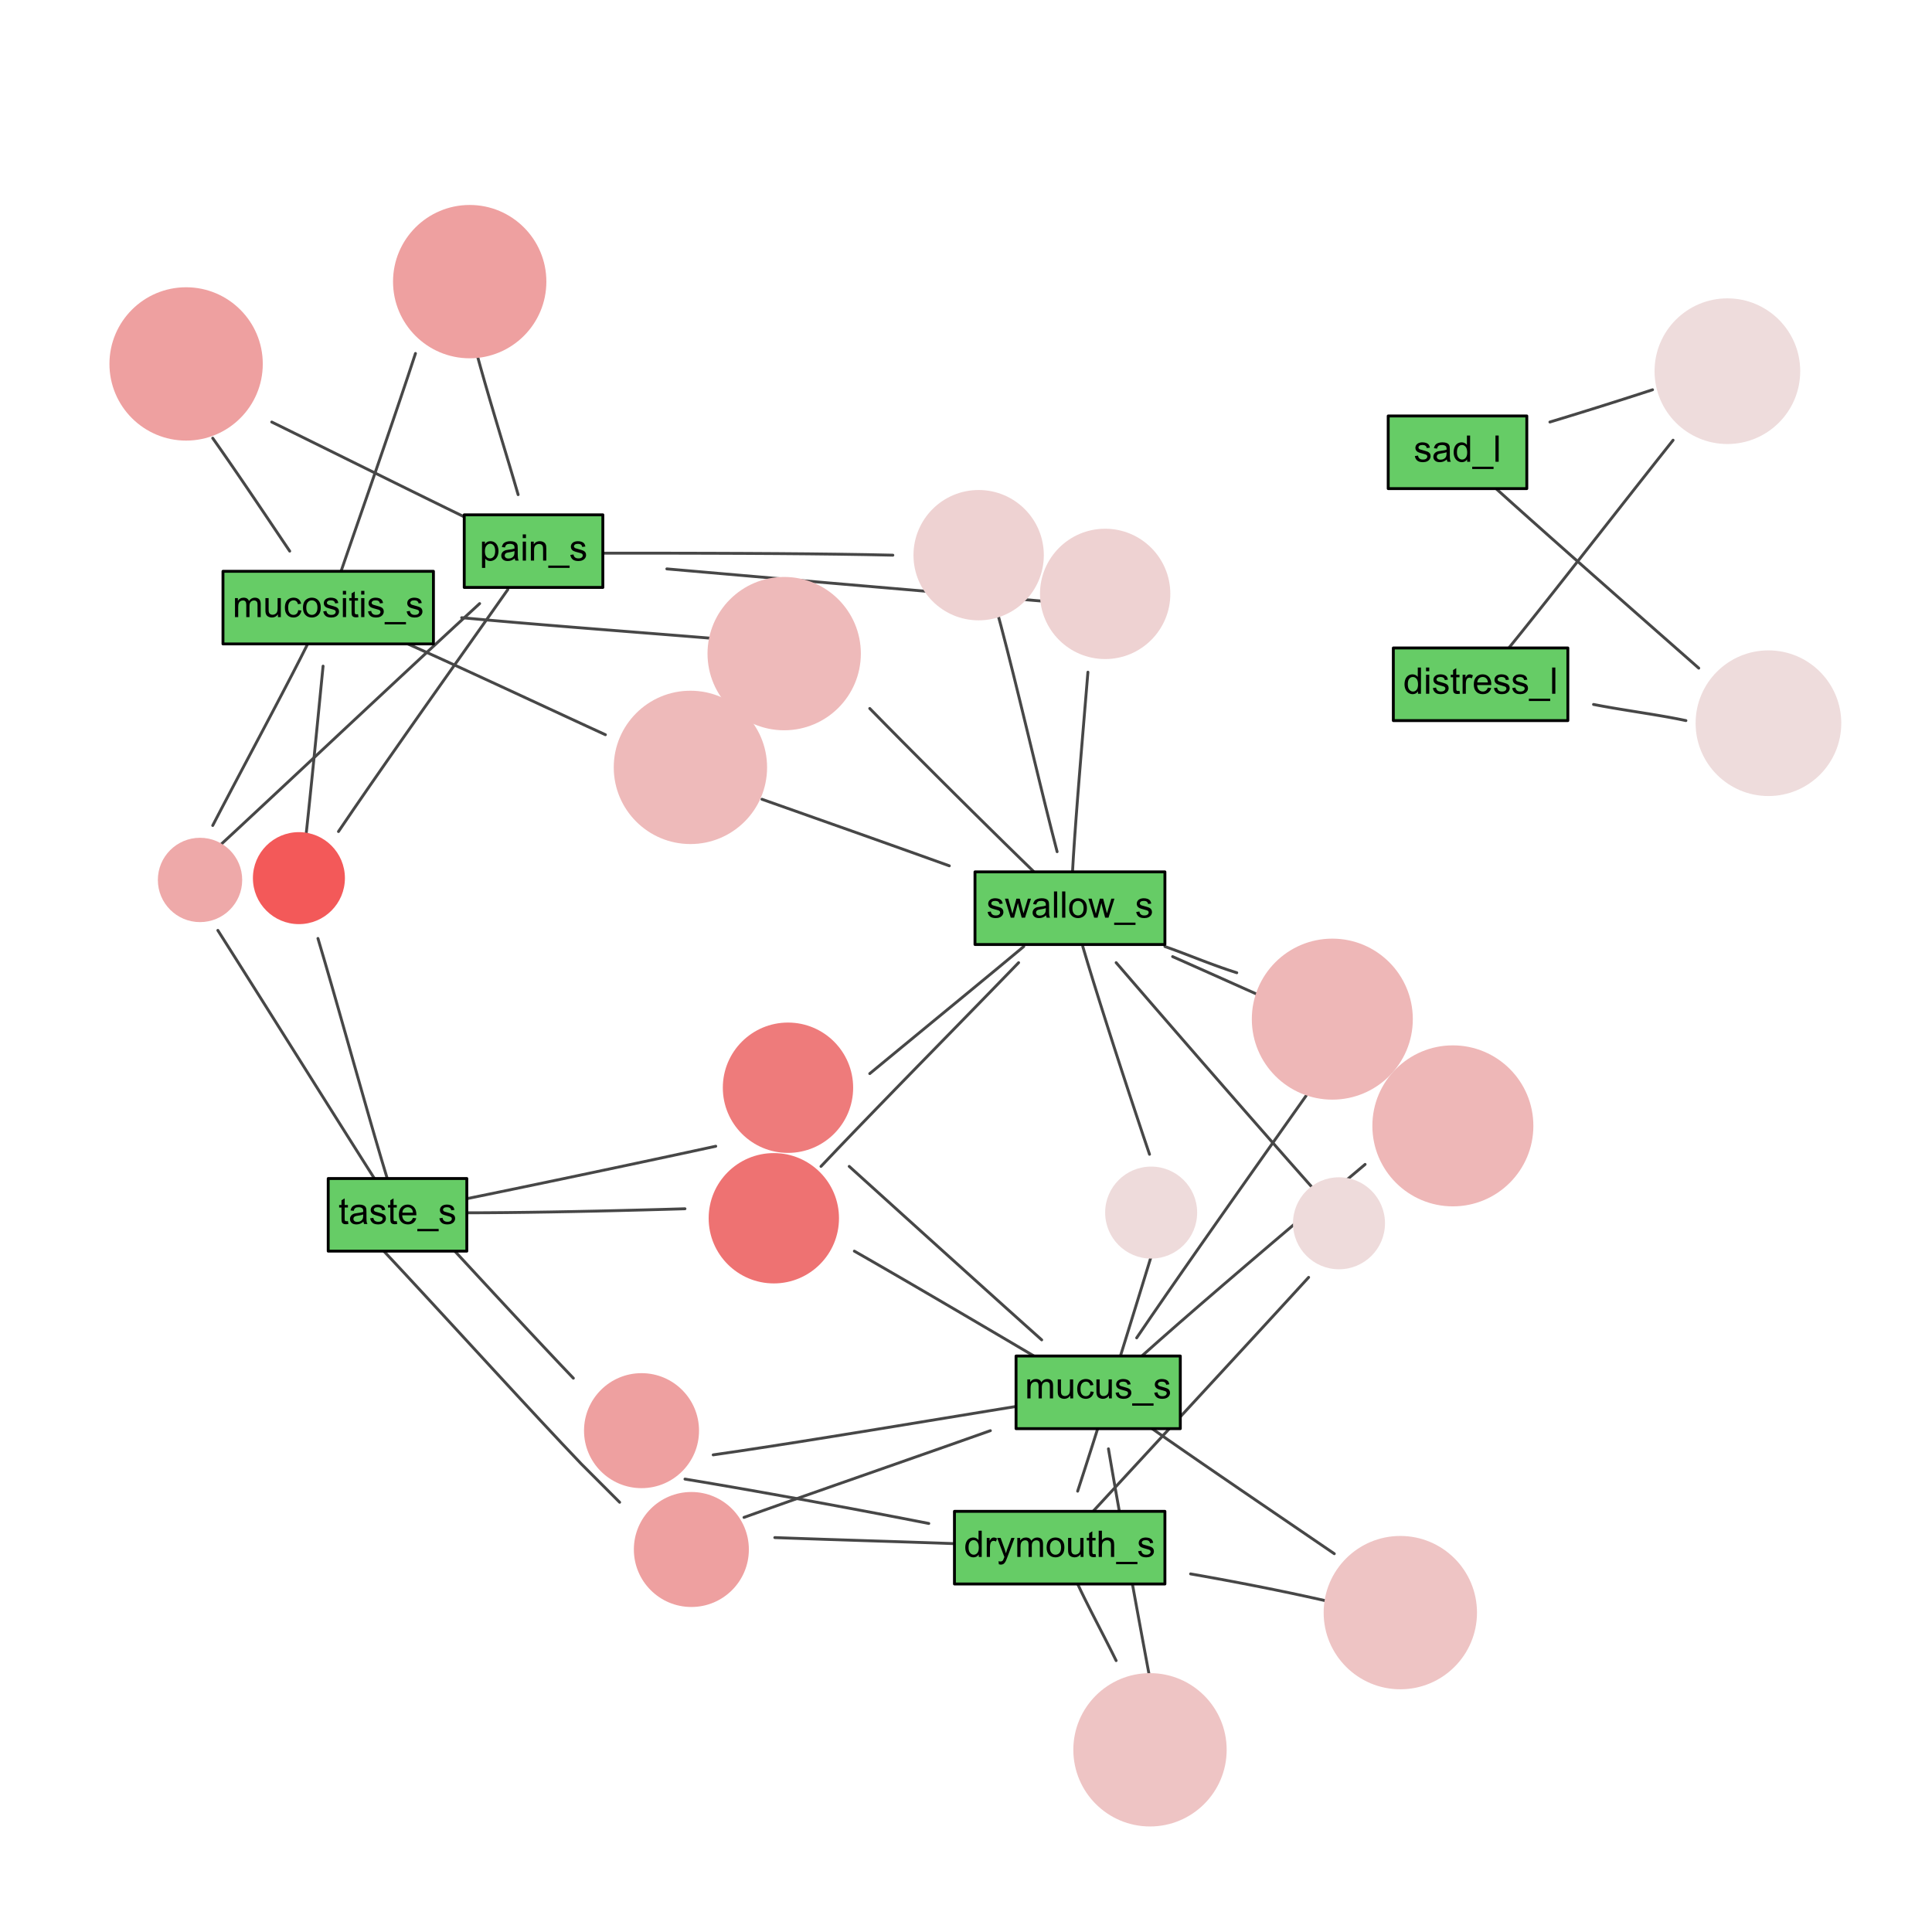 <?xml version="1.0" encoding="UTF-8"?>
<svg xmlns="http://www.w3.org/2000/svg" xmlns:xlink="http://www.w3.org/1999/xlink" id='internal_svg' width="504pt" height="504pt" viewBox="0 0 504 504" version="1.1">
<defs>
<g>
<symbol overflow="visible" id="glyph0-0">
<path style="stroke:none;" d="M 1.801 0 L 1.801 -9 L 9 -9 L 9 0 Z M 2.023 -0.227 L 8.773 -0.227 L 8.773 -8.773 L 2.023 -8.773 Z M 2.023 -0.227 "/>
</symbol>
<symbol overflow="visible" id="glyph0-1">
<path style="stroke:none;" d="M 5.844 -3.789 L 5.844 -5.527 L 10.328 -5.527 L 10.328 -1.422 C 9.891 -0.996 9.258 -0.625 8.434 -0.305 C 7.602 0.016 6.766 0.176 5.922 0.176 C 4.84 0.176 3.898 -0.047 3.102 -0.5 C 2.297 -0.949 1.695 -1.598 1.293 -2.441 C 0.887 -3.281 0.684 -4.195 0.688 -5.188 C 0.684 -6.258 0.91 -7.215 1.363 -8.051 C 1.812 -8.883 2.473 -9.52 3.34 -9.969 C 4 -10.309 4.82 -10.48 5.809 -10.484 C 7.082 -10.48 8.082 -10.215 8.805 -9.68 C 9.523 -9.141 9.988 -8.398 10.195 -7.453 L 8.129 -7.066 C 7.98 -7.57 7.707 -7.969 7.309 -8.262 C 6.902 -8.555 6.402 -8.699 5.809 -8.703 C 4.895 -8.699 4.172 -8.414 3.637 -7.84 C 3.098 -7.262 2.828 -6.406 2.832 -5.273 C 2.828 -4.047 3.102 -3.129 3.648 -2.52 C 4.191 -1.906 4.902 -1.598 5.785 -1.602 C 6.219 -1.598 6.656 -1.684 7.098 -1.859 C 7.531 -2.027 7.91 -2.234 8.227 -2.48 L 8.227 -3.789 Z M 5.844 -3.789 "/>
</symbol>
<symbol overflow="visible" id="glyph0-2">
<path style="stroke:none;" d="M 2.926 0 L 0.949 0 L 0.949 -7.469 L 2.785 -7.469 L 2.785 -6.406 C 3.094 -6.902 3.375 -7.234 3.629 -7.395 C 3.879 -7.555 4.164 -7.633 4.484 -7.637 C 4.93 -7.633 5.363 -7.508 5.785 -7.262 L 5.176 -5.539 C 4.84 -5.75 4.531 -5.859 4.246 -5.863 C 3.969 -5.859 3.734 -5.781 3.543 -5.633 C 3.348 -5.477 3.195 -5.203 3.09 -4.809 C 2.977 -4.406 2.922 -3.57 2.926 -2.305 Z M 2.926 0 "/>
</symbol>
<symbol overflow="visible" id="glyph0-3">
<path style="stroke:none;" d="M 2.512 -5.188 L 0.719 -5.512 C 0.918 -6.23 1.266 -6.766 1.758 -7.113 C 2.25 -7.461 2.98 -7.633 3.953 -7.637 C 4.832 -7.633 5.488 -7.531 5.918 -7.324 C 6.348 -7.113 6.648 -6.848 6.828 -6.527 C 7 -6.207 7.09 -5.617 7.094 -4.762 L 7.074 -2.453 C 7.07 -1.793 7.102 -1.309 7.168 -1 C 7.227 -0.688 7.348 -0.355 7.523 0 L 5.57 0 C 5.516 -0.129 5.453 -0.32 5.379 -0.582 C 5.344 -0.695 5.32 -0.773 5.309 -0.816 C 4.969 -0.484 4.605 -0.238 4.223 -0.078 C 3.836 0.086 3.426 0.164 2.996 0.168 C 2.223 0.164 1.617 -0.043 1.176 -0.457 C 0.73 -0.871 0.508 -1.398 0.512 -2.039 C 0.508 -2.461 0.609 -2.836 0.812 -3.168 C 1.012 -3.496 1.293 -3.75 1.66 -3.926 C 2.02 -4.102 2.547 -4.254 3.234 -4.387 C 4.156 -4.559 4.793 -4.719 5.152 -4.871 L 5.152 -5.07 C 5.148 -5.445 5.055 -5.719 4.871 -5.883 C 4.68 -6.043 4.328 -6.121 3.812 -6.125 C 3.457 -6.121 3.184 -6.055 2.988 -5.918 C 2.789 -5.777 2.629 -5.531 2.512 -5.188 Z M 5.152 -3.586 C 4.895 -3.5 4.496 -3.398 3.949 -3.285 C 3.402 -3.164 3.043 -3.047 2.875 -2.938 C 2.613 -2.75 2.484 -2.52 2.488 -2.242 C 2.484 -1.965 2.586 -1.727 2.797 -1.523 C 3 -1.32 3.266 -1.219 3.586 -1.223 C 3.941 -1.219 4.281 -1.336 4.605 -1.574 C 4.844 -1.75 5 -1.969 5.078 -2.23 C 5.125 -2.395 5.148 -2.715 5.152 -3.191 Z M 5.152 -3.586 "/>
</symbol>
<symbol overflow="visible" id="glyph0-4">
<path style="stroke:none;" d="M 0.977 -7.469 L 2.82 -7.469 L 2.82 -6.371 C 3.055 -6.742 3.379 -7.047 3.789 -7.285 C 4.195 -7.516 4.648 -7.633 5.148 -7.637 C 6.012 -7.633 6.746 -7.293 7.355 -6.617 C 7.957 -5.934 8.262 -4.988 8.262 -3.777 C 8.262 -2.527 7.957 -1.559 7.348 -0.867 C 6.738 -0.18 6 0.164 5.133 0.168 C 4.719 0.164 4.344 0.086 4.012 -0.078 C 3.672 -0.238 3.32 -0.52 2.953 -0.922 L 2.953 2.84 L 0.977 2.84 Z M 2.934 -3.859 C 2.93 -3.02 3.094 -2.398 3.43 -2 C 3.758 -1.594 4.164 -1.395 4.648 -1.398 C 5.102 -1.395 5.484 -1.578 5.793 -1.949 C 6.094 -2.316 6.246 -2.922 6.25 -3.762 C 6.246 -4.543 6.09 -5.121 5.777 -5.504 C 5.465 -5.879 5.074 -6.07 4.613 -6.074 C 4.125 -6.07 3.727 -5.883 3.41 -5.516 C 3.09 -5.141 2.93 -4.59 2.934 -3.859 Z M 2.934 -3.859 "/>
</symbol>
<symbol overflow="visible" id="glyph0-5">
<path style="stroke:none;" d="M 3.004 -10.309 L 3.004 -6.52 C 3.637 -7.262 4.398 -7.633 5.289 -7.637 C 5.738 -7.633 6.148 -7.551 6.516 -7.383 C 6.883 -7.211 7.156 -6.992 7.344 -6.734 C 7.523 -6.469 7.652 -6.18 7.723 -5.863 C 7.789 -5.543 7.82 -5.047 7.824 -4.379 L 7.824 0 L 5.852 0 L 5.852 -3.945 C 5.848 -4.723 5.809 -5.219 5.738 -5.434 C 5.66 -5.641 5.527 -5.809 5.34 -5.938 C 5.145 -6.059 4.906 -6.121 4.625 -6.125 C 4.293 -6.121 4 -6.043 3.746 -5.883 C 3.484 -5.723 3.297 -5.48 3.18 -5.164 C 3.059 -4.84 3 -4.367 3.004 -3.742 L 3.004 0 L 1.027 0 L 1.027 -10.309 Z M 3.004 -10.309 "/>
</symbol>
<symbol overflow="visible" id="glyph0-6">
<path style="stroke:none;" d=""/>
</symbol>
<symbol overflow="visible" id="glyph0-7">
<path style="stroke:none;" d="M 0.168 -7.469 L 1.266 -7.469 L 1.266 -8.031 C 1.266 -8.656 1.332 -9.125 1.465 -9.434 C 1.598 -9.742 1.844 -9.992 2.203 -10.191 C 2.562 -10.383 3.016 -10.48 3.566 -10.484 C 4.125 -10.48 4.676 -10.398 5.219 -10.23 L 4.949 -8.852 C 4.633 -8.926 4.332 -8.965 4.043 -8.965 C 3.754 -8.965 3.547 -8.895 3.426 -8.762 C 3.301 -8.625 3.238 -8.371 3.242 -7.996 L 3.242 -7.469 L 4.719 -7.469 L 4.719 -5.914 L 3.242 -5.914 L 3.242 0 L 1.266 0 L 1.266 -5.914 L 0.168 -5.914 Z M 0.168 -7.469 "/>
</symbol>
<symbol overflow="visible" id="glyph0-8">
<path style="stroke:none;" d="M 0.578 -3.84 C 0.574 -4.492 0.734 -5.129 1.062 -5.742 C 1.383 -6.355 1.84 -6.824 2.434 -7.148 C 3.023 -7.473 3.688 -7.633 4.422 -7.637 C 5.551 -7.633 6.477 -7.266 7.199 -6.535 C 7.918 -5.797 8.277 -4.871 8.281 -3.754 C 8.277 -2.621 7.914 -1.684 7.188 -0.945 C 6.457 -0.203 5.539 0.164 4.438 0.168 C 3.75 0.164 3.098 0.012 2.477 -0.293 C 1.855 -0.602 1.383 -1.055 1.062 -1.652 C 0.734 -2.25 0.574 -2.977 0.578 -3.84 Z M 2.602 -3.734 C 2.602 -2.988 2.777 -2.422 3.129 -2.031 C 3.48 -1.637 3.914 -1.441 4.43 -1.441 C 4.945 -1.441 5.375 -1.637 5.727 -2.031 C 6.07 -2.422 6.246 -2.992 6.25 -3.746 C 6.246 -4.473 6.07 -5.035 5.727 -5.434 C 5.375 -5.824 4.945 -6.023 4.43 -6.027 C 3.914 -6.023 3.48 -5.824 3.129 -5.434 C 2.777 -5.035 2.602 -4.469 2.602 -3.734 Z M 2.602 -3.734 "/>
</symbol>
<symbol overflow="visible" id="glyph0-9">
<path style="stroke:none;" d="M 7.285 -1.836 L 7.285 0 L 0.359 0 C 0.43 -0.691 0.656 -1.348 1.035 -1.969 C 1.406 -2.59 2.145 -3.414 3.254 -4.445 C 4.141 -5.27 4.688 -5.832 4.895 -6.133 C 5.16 -6.535 5.297 -6.938 5.301 -7.34 C 5.297 -7.777 5.18 -8.117 4.945 -8.355 C 4.707 -8.59 4.379 -8.707 3.965 -8.711 C 3.551 -8.707 3.223 -8.582 2.98 -8.336 C 2.734 -8.086 2.594 -7.676 2.559 -7.102 L 0.59 -7.297 C 0.703 -8.383 1.07 -9.164 1.691 -9.641 C 2.309 -10.109 3.082 -10.348 4.016 -10.352 C 5.027 -10.348 5.828 -10.074 6.41 -9.527 C 6.992 -8.977 7.281 -8.293 7.285 -7.48 C 7.281 -7.016 7.199 -6.574 7.035 -6.156 C 6.867 -5.734 6.602 -5.293 6.242 -4.836 C 6 -4.527 5.57 -4.09 4.949 -3.52 C 4.324 -2.945 3.93 -2.566 3.766 -2.383 C 3.598 -2.191 3.461 -2.008 3.359 -1.836 Z M 7.285 -1.836 "/>
</symbol>
<symbol overflow="visible" id="glyph0-10">
<path style="stroke:none;" d="M 3.953 -10.352 C 4.949 -10.348 5.73 -9.992 6.293 -9.281 C 6.961 -8.438 7.293 -7.035 7.297 -5.082 C 7.293 -3.129 6.957 -1.73 6.285 -0.879 C 5.727 -0.176 4.949 0.176 3.953 0.176 C 2.945 0.176 2.137 -0.207 1.523 -0.98 C 0.91 -1.746 0.602 -3.121 0.605 -5.105 C 0.602 -7.043 0.941 -8.441 1.617 -9.297 C 2.172 -9.996 2.949 -10.348 3.953 -10.352 Z M 3.953 -8.711 C 3.711 -8.707 3.496 -8.629 3.312 -8.48 C 3.121 -8.324 2.977 -8.055 2.875 -7.664 C 2.738 -7.152 2.672 -6.289 2.672 -5.082 C 2.672 -3.871 2.73 -3.043 2.855 -2.59 C 2.973 -2.137 3.129 -1.836 3.316 -1.688 C 3.5 -1.535 3.711 -1.457 3.953 -1.461 C 4.188 -1.457 4.398 -1.535 4.59 -1.688 C 4.773 -1.84 4.922 -2.113 5.027 -2.512 C 5.16 -3.016 5.227 -3.871 5.23 -5.082 C 5.227 -6.289 5.164 -7.121 5.047 -7.574 C 4.922 -8.023 4.77 -8.324 4.586 -8.48 C 4.398 -8.629 4.188 -8.707 3.953 -8.711 Z M 3.953 -8.711 "/>
</symbol>
<symbol overflow="visible" id="glyph0-11">
<path style="stroke:none;" d="M 5.949 0 L 5.949 -1.117 C 5.672 -0.715 5.316 -0.402 4.875 -0.176 C 4.43 0.051 3.961 0.164 3.473 0.168 C 2.969 0.164 2.52 0.059 2.125 -0.16 C 1.723 -0.379 1.434 -0.691 1.258 -1.09 C 1.078 -1.488 0.988 -2.039 0.992 -2.742 L 0.992 -7.469 L 2.969 -7.469 L 2.969 -4.035 C 2.965 -2.984 3 -2.34 3.074 -2.105 C 3.145 -1.863 3.277 -1.676 3.473 -1.543 C 3.664 -1.402 3.906 -1.336 4.203 -1.336 C 4.539 -1.336 4.844 -1.426 5.109 -1.613 C 5.375 -1.793 5.559 -2.023 5.66 -2.301 C 5.758 -2.574 5.805 -3.246 5.809 -4.316 L 5.809 -7.469 L 7.785 -7.469 L 7.785 0 Z M 5.949 0 "/>
</symbol>
<symbol overflow="visible" id="glyph0-12">
<path style="stroke:none;" d="M 1.035 0 L 1.035 -10.309 L 3.008 -10.309 L 3.008 0 Z M 1.035 0 "/>
</symbol>
<symbol overflow="visible" id="glyph0-13">
<path style="stroke:none;" d="M 5.359 -2.375 L 7.328 -2.047 C 7.07 -1.32 6.668 -0.773 6.125 -0.398 C 5.578 -0.023 4.898 0.164 4.078 0.168 C 2.777 0.164 1.816 -0.258 1.195 -1.105 C 0.703 -1.781 0.457 -2.637 0.457 -3.676 C 0.457 -4.91 0.777 -5.883 1.426 -6.586 C 2.07 -7.285 2.891 -7.633 3.883 -7.637 C 4.988 -7.633 5.863 -7.266 6.508 -6.535 C 7.148 -5.797 7.457 -4.676 7.434 -3.164 L 2.48 -3.164 C 2.492 -2.578 2.652 -2.121 2.961 -1.797 C 3.262 -1.469 3.641 -1.305 4.098 -1.309 C 4.402 -1.305 4.664 -1.391 4.879 -1.559 C 5.086 -1.727 5.246 -1.996 5.359 -2.375 Z M 5.469 -4.375 C 5.453 -4.941 5.309 -5.375 5.027 -5.676 C 4.746 -5.973 4.402 -6.121 4 -6.125 C 3.566 -6.121 3.211 -5.965 2.934 -5.652 C 2.648 -5.336 2.508 -4.91 2.516 -4.375 Z M 5.469 -4.375 "/>
</symbol>
<symbol overflow="visible" id="glyph0-14">
<path style="stroke:none;" d="M 0.336 -2.129 L 2.32 -2.434 C 2.402 -2.043 2.57 -1.75 2.832 -1.555 C 3.086 -1.352 3.449 -1.254 3.918 -1.258 C 4.426 -1.254 4.809 -1.348 5.07 -1.539 C 5.238 -1.668 5.324 -1.844 5.328 -2.066 C 5.324 -2.215 5.277 -2.34 5.188 -2.441 C 5.086 -2.531 4.867 -2.617 4.527 -2.699 C 2.93 -3.047 1.918 -3.367 1.496 -3.664 C 0.902 -4.062 0.609 -4.625 0.613 -5.344 C 0.609 -5.988 0.863 -6.531 1.379 -6.973 C 1.887 -7.414 2.68 -7.633 3.754 -7.637 C 4.773 -7.633 5.531 -7.469 6.031 -7.137 C 6.523 -6.801 6.867 -6.309 7.059 -5.66 L 5.195 -5.316 C 5.113 -5.602 4.961 -5.824 4.742 -5.98 C 4.516 -6.133 4.199 -6.211 3.789 -6.215 C 3.266 -6.211 2.895 -6.137 2.672 -5.996 C 2.52 -5.891 2.441 -5.758 2.445 -5.598 C 2.441 -5.453 2.508 -5.336 2.645 -5.238 C 2.816 -5.105 3.434 -4.918 4.488 -4.684 C 5.539 -4.441 6.273 -4.148 6.695 -3.805 C 7.105 -3.449 7.312 -2.961 7.312 -2.336 C 7.312 -1.648 7.023 -1.059 6.453 -0.57 C 5.879 -0.078 5.035 0.164 3.918 0.168 C 2.898 0.164 2.094 -0.039 1.5 -0.449 C 0.906 -0.859 0.516 -1.418 0.336 -2.129 Z M 0.336 -2.129 "/>
</symbol>
<symbol overflow="visible" id="glyph1-0">
<path style="stroke:none;" d="M 1.195 0 L 1.195 -5.969 L 5.969 -5.969 L 5.969 0 Z M 1.344 -0.148 L 5.82 -0.148 L 5.82 -5.82 L 1.344 -5.82 Z M 1.344 -0.148 "/>
</symbol>
<symbol overflow="visible" id="glyph1-1">
<path style="stroke:none;" d="M 0.629 1.898 L 0.629 -4.953 L 1.395 -4.953 L 1.395 -4.309 C 1.574 -4.559 1.777 -4.75 2.004 -4.875 C 2.23 -5 2.504 -5.062 2.832 -5.066 C 3.25 -5.062 3.625 -4.953 3.949 -4.738 C 4.273 -4.52 4.516 -4.211 4.684 -3.816 C 4.844 -3.418 4.926 -2.984 4.93 -2.516 C 4.926 -2.004 4.836 -1.547 4.656 -1.145 C 4.473 -0.734 4.207 -0.426 3.863 -0.211 C 3.512 0.004 3.148 0.109 2.77 0.113 C 2.488 0.109 2.238 0.055 2.016 -0.062 C 1.793 -0.18 1.609 -0.328 1.469 -0.512 L 1.469 1.898 Z M 1.391 -2.449 C 1.387 -1.809 1.516 -1.336 1.777 -1.035 C 2.031 -0.727 2.344 -0.574 2.715 -0.578 C 3.082 -0.574 3.402 -0.73 3.672 -1.051 C 3.934 -1.363 4.066 -1.855 4.07 -2.52 C 4.066 -3.148 3.938 -3.617 3.68 -3.934 C 3.422 -4.246 3.113 -4.406 2.754 -4.406 C 2.395 -4.406 2.074 -4.238 1.801 -3.906 C 1.523 -3.57 1.387 -3.086 1.391 -2.449 Z M 1.391 -2.449 "/>
</symbol>
<symbol overflow="visible" id="glyph1-2">
<path style="stroke:none;" d="M 3.863 -0.609 C 3.547 -0.344 3.246 -0.156 2.961 -0.051 C 2.672 0.059 2.367 0.109 2.039 0.113 C 1.492 0.109 1.07 -0.02 0.781 -0.285 C 0.484 -0.551 0.34 -0.891 0.344 -1.305 C 0.34 -1.543 0.395 -1.766 0.508 -1.969 C 0.617 -2.172 0.762 -2.332 0.941 -2.453 C 1.117 -2.574 1.32 -2.668 1.547 -2.73 C 1.711 -2.77 1.961 -2.809 2.297 -2.855 C 2.973 -2.934 3.469 -3.031 3.793 -3.145 C 3.793 -3.258 3.797 -3.332 3.797 -3.363 C 3.797 -3.703 3.715 -3.941 3.559 -4.086 C 3.34 -4.273 3.023 -4.371 2.602 -4.371 C 2.207 -4.371 1.914 -4.301 1.727 -4.164 C 1.535 -4.023 1.398 -3.777 1.312 -3.43 L 0.488 -3.539 C 0.559 -3.891 0.684 -4.172 0.855 -4.391 C 1.027 -4.602 1.273 -4.77 1.598 -4.891 C 1.922 -5.004 2.297 -5.062 2.723 -5.066 C 3.145 -5.062 3.488 -5.012 3.754 -4.914 C 4.016 -4.812 4.211 -4.688 4.336 -4.539 C 4.461 -4.387 4.547 -4.195 4.598 -3.969 C 4.625 -3.82 4.641 -3.562 4.641 -3.195 L 4.641 -2.074 C 4.641 -1.293 4.656 -0.797 4.695 -0.594 C 4.727 -0.383 4.797 -0.188 4.906 0 L 4.031 0 C 3.941 -0.172 3.883 -0.375 3.863 -0.609 Z M 3.793 -2.484 C 3.484 -2.359 3.027 -2.254 2.422 -2.168 C 2.07 -2.117 1.828 -2.059 1.688 -2 C 1.543 -1.934 1.43 -1.844 1.355 -1.727 C 1.277 -1.605 1.242 -1.473 1.242 -1.328 C 1.242 -1.102 1.324 -0.914 1.496 -0.77 C 1.66 -0.617 1.91 -0.543 2.238 -0.547 C 2.559 -0.543 2.844 -0.613 3.102 -0.758 C 3.352 -0.895 3.539 -1.09 3.656 -1.34 C 3.746 -1.527 3.789 -1.809 3.793 -2.18 Z M 3.793 -2.484 "/>
</symbol>
<symbol overflow="visible" id="glyph1-3">
<path style="stroke:none;" d="M 0.633 -5.871 L 0.633 -6.84 L 1.473 -6.84 L 1.473 -5.871 Z M 0.633 0 L 0.633 -4.953 L 1.473 -4.953 L 1.473 0 Z M 0.633 0 "/>
</symbol>
<symbol overflow="visible" id="glyph1-4">
<path style="stroke:none;" d="M 0.629 0 L 0.629 -4.953 L 1.387 -4.953 L 1.387 -4.25 C 1.746 -4.789 2.27 -5.062 2.961 -5.066 C 3.258 -5.062 3.535 -5.008 3.785 -4.902 C 4.035 -4.793 4.223 -4.652 4.348 -4.48 C 4.473 -4.305 4.559 -4.098 4.609 -3.863 C 4.637 -3.703 4.652 -3.434 4.656 -3.047 L 4.656 0 L 3.816 0 L 3.816 -3.012 C 3.812 -3.355 3.781 -3.609 3.719 -3.781 C 3.652 -3.945 3.535 -4.082 3.371 -4.188 C 3.199 -4.285 3.004 -4.336 2.785 -4.34 C 2.426 -4.336 2.117 -4.223 1.859 -3.996 C 1.594 -3.77 1.465 -3.34 1.469 -2.707 L 1.469 0 Z M 0.629 0 "/>
</symbol>
<symbol overflow="visible" id="glyph1-5">
<path style="stroke:none;" d="M -0.145 1.898 L -0.145 1.293 L 5.422 1.293 L 5.422 1.898 Z M -0.145 1.898 "/>
</symbol>
<symbol overflow="visible" id="glyph1-6">
<path style="stroke:none;" d="M 0.293 -1.48 L 1.125 -1.609 C 1.172 -1.273 1.301 -1.02 1.512 -0.844 C 1.723 -0.664 2.02 -0.574 2.406 -0.578 C 2.789 -0.574 3.074 -0.652 3.266 -0.812 C 3.449 -0.969 3.543 -1.152 3.547 -1.367 C 3.543 -1.555 3.461 -1.707 3.297 -1.816 C 3.18 -1.887 2.895 -1.98 2.441 -2.098 C 1.82 -2.254 1.391 -2.387 1.156 -2.5 C 0.914 -2.613 0.734 -2.77 0.617 -2.973 C 0.492 -3.168 0.434 -3.391 0.434 -3.637 C 0.434 -3.855 0.484 -4.059 0.586 -4.25 C 0.688 -4.438 0.824 -4.594 1 -4.719 C 1.129 -4.812 1.305 -4.895 1.531 -4.965 C 1.754 -5.027 1.996 -5.062 2.258 -5.066 C 2.641 -5.062 2.984 -5.008 3.281 -4.898 C 3.574 -4.785 3.789 -4.633 3.93 -4.441 C 4.066 -4.25 4.164 -3.992 4.223 -3.676 L 3.402 -3.562 C 3.359 -3.816 3.25 -4.016 3.074 -4.16 C 2.895 -4.301 2.641 -4.371 2.316 -4.375 C 1.926 -4.371 1.652 -4.309 1.492 -4.184 C 1.324 -4.055 1.242 -3.902 1.246 -3.734 C 1.242 -3.625 1.277 -3.527 1.348 -3.441 C 1.414 -3.348 1.52 -3.273 1.668 -3.219 C 1.75 -3.184 1.996 -3.113 2.41 -3.004 C 3 -2.844 3.414 -2.715 3.652 -2.613 C 3.887 -2.512 4.074 -2.363 4.207 -2.172 C 4.34 -1.977 4.406 -1.738 4.406 -1.457 C 4.406 -1.172 4.324 -0.906 4.16 -0.664 C 3.996 -0.414 3.762 -0.223 3.457 -0.09 C 3.148 0.047 2.797 0.109 2.41 0.113 C 1.762 0.109 1.273 -0.02 0.938 -0.289 C 0.602 -0.555 0.387 -0.953 0.293 -1.48 Z M 0.293 -1.48 "/>
</symbol>
<symbol overflow="visible" id="glyph1-7">
<path style="stroke:none;" d="M 3.844 0 L 3.844 -0.625 C 3.527 -0.133 3.062 0.109 2.457 0.113 C 2.059 0.109 1.695 0.004 1.367 -0.215 C 1.031 -0.43 0.777 -0.734 0.598 -1.125 C 0.418 -1.516 0.328 -1.965 0.328 -2.473 C 0.328 -2.965 0.41 -3.41 0.574 -3.816 C 0.738 -4.215 0.984 -4.523 1.312 -4.742 C 1.641 -4.953 2.008 -5.062 2.422 -5.066 C 2.715 -5.062 2.98 -5 3.219 -4.875 C 3.449 -4.75 3.641 -4.586 3.789 -4.383 L 3.789 -6.84 L 4.621 -6.84 L 4.621 0 Z M 1.191 -2.473 C 1.188 -1.836 1.32 -1.359 1.59 -1.047 C 1.855 -0.73 2.172 -0.574 2.539 -0.578 C 2.902 -0.574 3.215 -0.723 3.473 -1.027 C 3.727 -1.324 3.855 -1.785 3.859 -2.402 C 3.855 -3.078 3.723 -3.574 3.465 -3.895 C 3.199 -4.211 2.879 -4.371 2.5 -4.371 C 2.125 -4.371 1.812 -4.219 1.566 -3.914 C 1.312 -3.609 1.188 -3.129 1.191 -2.473 Z M 1.191 -2.473 "/>
</symbol>
<symbol overflow="visible" id="glyph1-8">
<path style="stroke:none;" d="M 2.465 -0.75 L 2.586 -0.008 C 2.344 0.043 2.133 0.062 1.949 0.066 C 1.641 0.062 1.402 0.02 1.238 -0.078 C 1.066 -0.172 0.949 -0.301 0.887 -0.457 C 0.816 -0.613 0.785 -0.941 0.785 -1.449 L 0.785 -4.301 L 0.168 -4.301 L 0.168 -4.953 L 0.785 -4.953 L 0.785 -6.18 L 1.617 -6.684 L 1.617 -4.953 L 2.465 -4.953 L 2.465 -4.301 L 1.617 -4.301 L 1.617 -1.402 C 1.617 -1.16 1.629 -1.008 1.66 -0.941 C 1.688 -0.871 1.738 -0.816 1.805 -0.777 C 1.871 -0.734 1.965 -0.715 2.094 -0.719 C 2.184 -0.715 2.309 -0.727 2.465 -0.75 Z M 2.465 -0.75 "/>
</symbol>
<symbol overflow="visible" id="glyph1-9">
<path style="stroke:none;" d="M 0.621 0 L 0.621 -4.953 L 1.375 -4.953 L 1.375 -4.203 C 1.566 -4.551 1.746 -4.785 1.91 -4.898 C 2.074 -5.008 2.254 -5.062 2.449 -5.066 C 2.73 -5.062 3.016 -4.973 3.312 -4.797 L 3.023 -4.016 C 2.816 -4.133 2.609 -4.195 2.406 -4.199 C 2.223 -4.195 2.059 -4.141 1.91 -4.031 C 1.762 -3.922 1.656 -3.77 1.602 -3.574 C 1.504 -3.273 1.457 -2.945 1.461 -2.594 L 1.461 0 Z M 0.621 0 "/>
</symbol>
<symbol overflow="visible" id="glyph1-10">
<path style="stroke:none;" d="M 4.02 -1.594 L 4.887 -1.488 C 4.75 -0.98 4.496 -0.586 4.129 -0.305 C 3.758 -0.027 3.285 0.109 2.711 0.113 C 1.984 0.109 1.41 -0.109 0.988 -0.555 C 0.562 -1 0.352 -1.625 0.352 -2.434 C 0.352 -3.262 0.562 -3.91 0.992 -4.375 C 1.418 -4.832 1.977 -5.062 2.664 -5.066 C 3.324 -5.062 3.863 -4.836 4.285 -4.391 C 4.703 -3.938 4.914 -3.305 4.918 -2.484 C 4.914 -2.434 4.914 -2.359 4.91 -2.262 L 1.219 -2.262 C 1.25 -1.715 1.402 -1.297 1.68 -1.012 C 1.953 -0.719 2.297 -0.574 2.715 -0.578 C 3.02 -0.574 3.281 -0.656 3.5 -0.82 C 3.715 -0.98 3.891 -1.238 4.02 -1.594 Z M 1.266 -2.953 L 4.031 -2.953 C 3.992 -3.367 3.887 -3.68 3.715 -3.891 C 3.445 -4.211 3.098 -4.371 2.672 -4.375 C 2.285 -4.371 1.961 -4.242 1.699 -3.988 C 1.434 -3.727 1.289 -3.383 1.266 -2.953 Z M 1.266 -2.953 "/>
</symbol>
<symbol overflow="visible" id="glyph1-11">
<path style="stroke:none;" d="M 0.609 0 L 0.609 -6.84 L 1.449 -6.84 L 1.449 0 Z M 0.609 0 "/>
</symbol>
<symbol overflow="visible" id="glyph1-12">
<path style="stroke:none;" d="M 0.594 1.906 L 0.5 1.121 C 0.68 1.168 0.84 1.195 0.98 1.195 C 1.16 1.195 1.309 1.164 1.426 1.102 C 1.535 1.039 1.629 0.949 1.703 0.84 C 1.754 0.754 1.84 0.547 1.961 0.215 C 1.973 0.164 1.996 0.094 2.035 0.008 L 0.152 -4.953 L 1.059 -4.953 L 2.09 -2.086 C 2.219 -1.719 2.34 -1.336 2.449 -0.938 C 2.543 -1.32 2.656 -1.695 2.793 -2.066 L 3.852 -4.953 L 4.691 -4.953 L 2.809 0.082 C 2.602 0.625 2.445 1 2.336 1.207 C 2.184 1.484 2.012 1.688 1.824 1.816 C 1.629 1.945 1.398 2.008 1.133 2.012 C 0.969 2.008 0.789 1.973 0.594 1.906 Z M 0.594 1.906 "/>
</symbol>
<symbol overflow="visible" id="glyph1-13">
<path style="stroke:none;" d="M 0.629 0 L 0.629 -4.953 L 1.379 -4.953 L 1.379 -4.258 C 1.531 -4.496 1.738 -4.691 2 -4.844 C 2.254 -4.988 2.551 -5.062 2.883 -5.066 C 3.25 -5.062 3.551 -4.984 3.785 -4.836 C 4.02 -4.68 4.184 -4.469 4.281 -4.199 C 4.672 -4.773 5.184 -5.062 5.812 -5.066 C 6.305 -5.062 6.68 -4.926 6.945 -4.656 C 7.207 -4.383 7.34 -3.965 7.344 -3.402 L 7.344 0 L 6.508 0 L 6.508 -3.121 C 6.504 -3.453 6.477 -3.695 6.426 -3.844 C 6.367 -3.992 6.27 -4.109 6.129 -4.203 C 5.984 -4.289 5.816 -4.336 5.625 -4.34 C 5.273 -4.336 4.984 -4.219 4.758 -3.992 C 4.527 -3.758 4.41 -3.387 4.414 -2.879 L 4.414 0 L 3.574 0 L 3.574 -3.219 C 3.574 -3.586 3.504 -3.867 3.367 -4.059 C 3.23 -4.242 3.008 -4.336 2.695 -4.34 C 2.457 -4.336 2.238 -4.273 2.039 -4.152 C 1.836 -4.023 1.688 -3.84 1.602 -3.605 C 1.508 -3.363 1.465 -3.02 1.469 -2.57 L 1.469 0 Z M 0.629 0 "/>
</symbol>
<symbol overflow="visible" id="glyph1-14">
<path style="stroke:none;" d="M 0.316 -2.477 C 0.316 -3.391 0.57 -4.07 1.082 -4.516 C 1.508 -4.879 2.027 -5.062 2.641 -5.066 C 3.316 -5.062 3.871 -4.84 4.309 -4.395 C 4.738 -3.949 4.957 -3.332 4.957 -2.547 C 4.957 -1.906 4.859 -1.406 4.668 -1.043 C 4.477 -0.676 4.199 -0.391 3.836 -0.191 C 3.469 0.012 3.07 0.109 2.641 0.113 C 1.945 0.109 1.383 -0.109 0.957 -0.555 C 0.527 -0.996 0.316 -1.637 0.316 -2.477 Z M 1.18 -2.477 C 1.176 -1.84 1.316 -1.363 1.594 -1.051 C 1.871 -0.73 2.219 -0.574 2.641 -0.578 C 3.055 -0.574 3.402 -0.734 3.68 -1.055 C 3.953 -1.371 4.09 -1.852 4.094 -2.504 C 4.09 -3.113 3.949 -3.578 3.676 -3.895 C 3.395 -4.211 3.051 -4.371 2.641 -4.371 C 2.219 -4.371 1.871 -4.211 1.594 -3.898 C 1.316 -3.582 1.176 -3.109 1.18 -2.477 Z M 1.18 -2.477 "/>
</symbol>
<symbol overflow="visible" id="glyph1-15">
<path style="stroke:none;" d="M 3.875 0 L 3.875 -0.727 C 3.484 -0.168 2.961 0.109 2.305 0.113 C 2.008 0.109 1.734 0.059 1.484 -0.055 C 1.227 -0.164 1.039 -0.305 0.922 -0.477 C 0.797 -0.641 0.711 -0.852 0.664 -1.102 C 0.625 -1.266 0.609 -1.523 0.609 -1.883 L 0.609 -4.953 L 1.449 -4.953 L 1.449 -2.207 C 1.445 -1.766 1.465 -1.469 1.504 -1.32 C 1.555 -1.094 1.664 -0.922 1.836 -0.797 C 2.004 -0.672 2.219 -0.609 2.473 -0.609 C 2.723 -0.609 2.957 -0.672 3.18 -0.805 C 3.398 -0.93 3.555 -1.105 3.648 -1.332 C 3.738 -1.551 3.785 -1.875 3.789 -2.301 L 3.789 -4.953 L 4.629 -4.953 L 4.629 0 Z M 3.875 0 "/>
</symbol>
<symbol overflow="visible" id="glyph1-16">
<path style="stroke:none;" d="M 0.629 0 L 0.629 -6.84 L 1.469 -6.84 L 1.469 -4.383 C 1.859 -4.836 2.355 -5.062 2.953 -5.066 C 3.32 -5.062 3.637 -4.988 3.91 -4.848 C 4.176 -4.699 4.371 -4.5 4.488 -4.25 C 4.605 -3.992 4.664 -3.625 4.664 -3.141 L 4.664 0 L 3.824 0 L 3.824 -3.141 C 3.82 -3.559 3.73 -3.863 3.551 -4.055 C 3.367 -4.246 3.109 -4.34 2.781 -4.344 C 2.527 -4.34 2.293 -4.277 2.078 -4.148 C 1.855 -4.02 1.699 -3.844 1.609 -3.625 C 1.512 -3.402 1.465 -3.098 1.469 -2.711 L 1.469 0 Z M 0.629 0 "/>
</symbol>
<symbol overflow="visible" id="glyph1-17">
<path style="stroke:none;" d="M 3.863 -1.816 L 4.688 -1.707 C 4.594 -1.137 4.359 -0.691 3.992 -0.371 C 3.617 -0.047 3.164 0.109 2.625 0.113 C 1.945 0.109 1.398 -0.109 0.992 -0.551 C 0.578 -0.996 0.375 -1.629 0.375 -2.457 C 0.375 -2.988 0.461 -3.457 0.641 -3.863 C 0.812 -4.262 1.082 -4.562 1.449 -4.766 C 1.809 -4.961 2.203 -5.062 2.629 -5.066 C 3.164 -5.062 3.605 -4.926 3.949 -4.656 C 4.293 -4.383 4.512 -3.996 4.609 -3.5 L 3.793 -3.371 C 3.711 -3.699 3.574 -3.949 3.379 -4.121 C 3.18 -4.285 2.941 -4.371 2.664 -4.375 C 2.238 -4.371 1.895 -4.219 1.629 -3.918 C 1.363 -3.613 1.23 -3.133 1.234 -2.48 C 1.23 -1.812 1.359 -1.332 1.617 -1.031 C 1.871 -0.727 2.203 -0.574 2.617 -0.578 C 2.941 -0.574 3.215 -0.676 3.441 -0.879 C 3.66 -1.082 3.801 -1.395 3.863 -1.816 Z M 3.863 -1.816 "/>
</symbol>
<symbol overflow="visible" id="glyph1-18">
<path style="stroke:none;" d="M 1.543 0 L 0.027 -4.953 L 0.895 -4.953 L 1.684 -2.094 L 1.977 -1.031 C 1.984 -1.082 2.07 -1.422 2.234 -2.051 L 3.023 -4.953 L 3.887 -4.953 L 4.629 -2.082 L 4.875 -1.133 L 5.16 -2.09 L 6.008 -4.953 L 6.824 -4.953 L 5.277 0 L 4.402 0 L 3.613 -2.965 L 3.422 -3.812 L 2.422 0 Z M 1.543 0 "/>
</symbol>
<symbol overflow="visible" id="glyph2-0">
<path style="stroke:none;" d="M 1.199 0 L 1.199 -6 L 6 -6 L 6 0 Z M 1.352 -0.148 L 5.852 -0.148 L 5.852 -5.852 L 1.352 -5.852 Z M 1.352 -0.148 "/>
</symbol>
<symbol overflow="visible" id="glyph2-1">
<path style="stroke:none;" d="M 0.297 -1.484 L 1.129 -1.617 C 1.172 -1.281 1.301 -1.023 1.52 -0.848 C 1.73 -0.668 2.031 -0.578 2.418 -0.582 C 2.805 -0.578 3.094 -0.656 3.281 -0.816 C 3.469 -0.973 3.562 -1.16 3.562 -1.375 C 3.562 -1.562 3.477 -1.711 3.312 -1.824 C 3.195 -1.895 2.91 -1.992 2.453 -2.109 C 1.832 -2.266 1.402 -2.398 1.164 -2.516 C 0.922 -2.625 0.742 -2.785 0.621 -2.988 C 0.496 -3.188 0.434 -3.41 0.438 -3.656 C 0.434 -3.875 0.484 -4.078 0.59 -4.27 C 0.688 -4.457 0.824 -4.613 1.004 -4.742 C 1.129 -4.836 1.309 -4.918 1.539 -4.988 C 1.762 -5.051 2.004 -5.086 2.27 -5.09 C 2.656 -5.086 3 -5.031 3.297 -4.922 C 3.59 -4.809 3.809 -4.656 3.953 -4.465 C 4.09 -4.27 4.188 -4.012 4.242 -3.695 L 3.418 -3.582 C 3.375 -3.832 3.266 -4.031 3.09 -4.18 C 2.906 -4.32 2.652 -4.395 2.328 -4.398 C 1.938 -4.395 1.664 -4.328 1.5 -4.203 C 1.332 -4.07 1.246 -3.922 1.25 -3.754 C 1.246 -3.641 1.281 -3.543 1.355 -3.461 C 1.418 -3.367 1.527 -3.293 1.68 -3.234 C 1.762 -3.203 2.008 -3.129 2.422 -3.02 C 3.016 -2.855 3.434 -2.727 3.672 -2.629 C 3.906 -2.523 4.09 -2.375 4.227 -2.184 C 4.359 -1.988 4.43 -1.746 4.43 -1.461 C 4.43 -1.176 4.348 -0.914 4.184 -0.668 C 4.02 -0.418 3.781 -0.223 3.473 -0.09 C 3.16 0.047 2.809 0.109 2.422 0.113 C 1.773 0.109 1.281 -0.02 0.945 -0.289 C 0.602 -0.555 0.387 -0.953 0.297 -1.484 Z M 0.297 -1.484 "/>
</symbol>
<symbol overflow="visible" id="glyph2-2">
<path style="stroke:none;" d="M 0.637 -5.902 L 0.637 -6.871 L 1.48 -6.871 L 1.48 -5.902 Z M 0.637 0 L 0.637 -4.977 L 1.48 -4.977 L 1.48 0 Z M 0.637 0 "/>
</symbol>
<symbol overflow="visible" id="glyph2-3">
<path style="stroke:none;" d="M 0.188 0 L 0.188 -0.684 L 3.355 -4.32 C 2.992 -4.297 2.676 -4.289 2.406 -4.293 L 0.375 -4.293 L 0.375 -4.977 L 4.445 -4.977 L 4.445 -4.422 L 1.75 -1.262 L 1.227 -0.684 C 1.602 -0.711 1.957 -0.727 2.293 -0.727 L 4.594 -0.727 L 4.594 0 Z M 0.188 0 "/>
</symbol>
<symbol overflow="visible" id="glyph2-4">
<path style="stroke:none;" d="M 4.039 -1.602 L 4.914 -1.496 C 4.773 -0.98 4.52 -0.586 4.148 -0.309 C 3.773 -0.027 3.297 0.109 2.723 0.113 C 1.992 0.109 1.414 -0.109 0.992 -0.559 C 0.562 -1.004 0.352 -1.633 0.352 -2.445 C 0.352 -3.281 0.566 -3.934 0.996 -4.395 C 1.426 -4.855 1.984 -5.086 2.676 -5.09 C 3.34 -5.086 3.883 -4.859 4.309 -4.41 C 4.727 -3.953 4.938 -3.316 4.941 -2.5 C 4.938 -2.445 4.938 -2.371 4.938 -2.273 L 1.223 -2.273 C 1.25 -1.727 1.406 -1.305 1.688 -1.016 C 1.965 -0.723 2.309 -0.578 2.727 -0.582 C 3.031 -0.578 3.297 -0.66 3.52 -0.824 C 3.734 -0.984 3.906 -1.242 4.039 -1.602 Z M 1.27 -2.969 L 4.051 -2.969 C 4.008 -3.383 3.902 -3.695 3.73 -3.91 C 3.461 -4.23 3.113 -4.395 2.688 -4.398 C 2.297 -4.395 1.969 -4.266 1.707 -4.008 C 1.441 -3.746 1.297 -3.398 1.27 -2.969 Z M 1.27 -2.969 "/>
</symbol>
<symbol overflow="visible" id="glyph2-5">
<path style="stroke:none;" d="M 0.867 -4.016 L 0.867 -4.977 L 1.828 -4.977 L 1.828 -4.016 Z M 0.867 0 L 0.867 -0.961 L 1.828 -0.961 L 1.828 0 Z M 0.867 0 "/>
</symbol>
<symbol overflow="visible" id="glyph2-6">
<path style="stroke:none;" d=""/>
</symbol>
<symbol overflow="visible" id="glyph2-7">
<path style="stroke:none;" d="M 3.895 0 L 3.895 -0.73 C 3.504 -0.168 2.977 0.109 2.316 0.113 C 2.02 0.109 1.746 0.059 1.492 -0.055 C 1.234 -0.164 1.047 -0.309 0.926 -0.48 C 0.801 -0.648 0.711 -0.855 0.664 -1.105 C 0.625 -1.27 0.609 -1.531 0.613 -1.895 L 0.613 -4.977 L 1.457 -4.977 L 1.457 -2.219 C 1.453 -1.773 1.469 -1.477 1.508 -1.328 C 1.559 -1.102 1.672 -0.926 1.848 -0.801 C 2.016 -0.672 2.23 -0.609 2.484 -0.613 C 2.734 -0.609 2.969 -0.676 3.195 -0.809 C 3.414 -0.938 3.574 -1.113 3.668 -1.336 C 3.758 -1.559 3.801 -1.883 3.805 -2.312 L 3.805 -4.977 L 4.648 -4.977 L 4.648 0 Z M 3.895 0 "/>
</symbol>
<symbol overflow="visible" id="glyph2-8">
<path style="stroke:none;" d="M 0.633 1.906 L 0.633 -4.977 L 1.402 -4.977 L 1.402 -4.332 C 1.578 -4.582 1.785 -4.773 2.016 -4.898 C 2.242 -5.023 2.516 -5.086 2.844 -5.09 C 3.266 -5.086 3.641 -4.977 3.969 -4.762 C 4.289 -4.539 4.535 -4.23 4.703 -3.836 C 4.867 -3.434 4.949 -2.996 4.953 -2.527 C 4.949 -2.012 4.859 -1.555 4.68 -1.148 C 4.496 -0.742 4.23 -0.43 3.883 -0.211 C 3.531 0.004 3.164 0.109 2.785 0.113 C 2.5 0.109 2.25 0.055 2.027 -0.062 C 1.801 -0.18 1.617 -0.332 1.477 -0.516 L 1.477 1.906 Z M 1.398 -2.461 C 1.395 -1.82 1.523 -1.344 1.785 -1.039 C 2.043 -0.73 2.355 -0.578 2.727 -0.582 C 3.098 -0.578 3.422 -0.738 3.691 -1.055 C 3.957 -1.371 4.09 -1.863 4.094 -2.531 C 4.09 -3.164 3.957 -3.637 3.699 -3.957 C 3.434 -4.27 3.125 -4.43 2.766 -4.43 C 2.406 -4.43 2.086 -4.262 1.812 -3.926 C 1.531 -3.59 1.395 -3.102 1.398 -2.461 Z M 1.398 -2.461 "/>
</symbol>
<symbol overflow="visible" id="glyph2-9">
<path style="stroke:none;" d="M 0.32 -2.488 C 0.316 -3.406 0.57 -4.09 1.086 -4.539 C 1.512 -4.902 2.035 -5.086 2.652 -5.09 C 3.336 -5.086 3.895 -4.863 4.332 -4.418 C 4.762 -3.969 4.98 -3.348 4.984 -2.559 C 4.98 -1.914 4.883 -1.41 4.695 -1.047 C 4.5 -0.676 4.223 -0.391 3.855 -0.191 C 3.488 0.012 3.086 0.109 2.652 0.113 C 1.953 0.109 1.391 -0.109 0.965 -0.555 C 0.531 -1 0.316 -1.645 0.32 -2.488 Z M 1.188 -2.488 C 1.184 -1.848 1.32 -1.371 1.602 -1.055 C 1.875 -0.738 2.227 -0.578 2.652 -0.582 C 3.07 -0.578 3.418 -0.738 3.699 -1.059 C 3.973 -1.375 4.113 -1.859 4.117 -2.516 C 4.113 -3.129 3.973 -3.598 3.695 -3.914 C 3.414 -4.23 3.066 -4.387 2.652 -4.391 C 2.227 -4.387 1.875 -4.23 1.602 -3.918 C 1.32 -3.602 1.184 -3.125 1.188 -2.488 Z M 1.188 -2.488 "/>
</symbol>
<symbol overflow="visible" id="glyph2-10">
<path style="stroke:none;" d="M 0.625 0 L 0.625 -4.977 L 1.383 -4.977 L 1.383 -4.223 C 1.574 -4.574 1.75 -4.809 1.918 -4.922 C 2.078 -5.031 2.262 -5.086 2.461 -5.09 C 2.742 -5.086 3.031 -4.996 3.328 -4.82 L 3.039 -4.035 C 2.828 -4.156 2.621 -4.219 2.418 -4.219 C 2.23 -4.219 2.066 -4.16 1.922 -4.051 C 1.773 -3.938 1.668 -3.785 1.609 -3.59 C 1.512 -3.289 1.465 -2.961 1.469 -2.605 L 1.469 0 Z M 0.625 0 "/>
</symbol>
<symbol overflow="visible" id="glyph2-11">
<path style="stroke:none;" d="M 2.477 -0.754 L 2.598 -0.008 C 2.355 0.043 2.145 0.062 1.961 0.066 C 1.652 0.062 1.414 0.02 1.246 -0.078 C 1.074 -0.172 0.957 -0.301 0.891 -0.461 C 0.82 -0.617 0.785 -0.949 0.789 -1.457 L 0.789 -4.32 L 0.168 -4.32 L 0.168 -4.977 L 0.789 -4.977 L 0.789 -6.211 L 1.625 -6.719 L 1.625 -4.977 L 2.477 -4.977 L 2.477 -4.32 L 1.625 -4.32 L 1.625 -1.41 C 1.621 -1.168 1.637 -1.012 1.668 -0.945 C 1.695 -0.875 1.746 -0.82 1.816 -0.781 C 1.883 -0.738 1.977 -0.719 2.105 -0.723 C 2.195 -0.719 2.32 -0.73 2.477 -0.754 Z M 2.477 -0.754 "/>
</symbol>
<symbol overflow="visible" id="glyph2-12">
<path style="stroke:none;" d="M 2.246 2.02 C 1.777 1.43 1.383 0.746 1.062 -0.039 C 0.738 -0.824 0.578 -1.641 0.582 -2.488 C 0.578 -3.23 0.699 -3.941 0.941 -4.625 C 1.219 -5.414 1.652 -6.203 2.246 -6.988 L 2.852 -6.988 C 2.469 -6.336 2.219 -5.871 2.102 -5.598 C 1.906 -5.16 1.754 -4.711 1.648 -4.246 C 1.512 -3.66 1.445 -3.074 1.449 -2.484 C 1.445 -0.98 1.914 0.52 2.852 2.02 Z M 2.246 2.02 "/>
</symbol>
<symbol overflow="visible" id="glyph2-13">
<path style="stroke:none;" d="M 0.398 -3.391 C 0.398 -4.199 0.48 -4.852 0.648 -5.352 C 0.812 -5.844 1.062 -6.227 1.395 -6.496 C 1.723 -6.762 2.137 -6.895 2.641 -6.898 C 3.004 -6.895 3.328 -6.82 3.609 -6.676 C 3.887 -6.523 4.113 -6.312 4.297 -6.035 C 4.477 -5.754 4.621 -5.41 4.723 -5.012 C 4.824 -4.605 4.875 -4.066 4.879 -3.391 C 4.875 -2.582 4.793 -1.93 4.629 -1.438 C 4.465 -0.938 4.215 -0.555 3.887 -0.289 C 3.555 -0.016 3.141 0.117 2.641 0.117 C 1.973 0.117 1.453 -0.117 1.078 -0.594 C 0.625 -1.164 0.398 -2.098 0.398 -3.391 Z M 1.266 -3.391 C 1.266 -2.258 1.395 -1.508 1.66 -1.137 C 1.922 -0.762 2.25 -0.574 2.641 -0.578 C 3.023 -0.574 3.348 -0.762 3.613 -1.141 C 3.875 -1.512 4.008 -2.262 4.012 -3.391 C 4.008 -4.52 3.875 -5.27 3.613 -5.645 C 3.348 -6.012 3.02 -6.199 2.629 -6.203 C 2.238 -6.199 1.93 -6.035 1.703 -5.711 C 1.41 -5.289 1.266 -4.516 1.266 -3.391 Z M 1.266 -3.391 "/>
</symbol>
<symbol overflow="visible" id="glyph2-14">
<path style="stroke:none;" d="M 0.871 0 L 0.871 -0.961 L 1.832 -0.961 L 1.832 0 Z M 0.871 0 "/>
</symbol>
<symbol overflow="visible" id="glyph2-15">
<path style="stroke:none;" d="M 4.832 -0.812 L 4.832 0 L 0.289 0 C 0.281 -0.203 0.316 -0.398 0.391 -0.586 C 0.504 -0.895 0.688 -1.199 0.945 -1.5 C 1.195 -1.797 1.562 -2.141 2.047 -2.539 C 2.789 -3.148 3.297 -3.637 3.562 -3.996 C 3.824 -4.352 3.953 -4.688 3.957 -5.012 C 3.953 -5.34 3.836 -5.621 3.598 -5.855 C 3.355 -6.082 3.043 -6.199 2.664 -6.203 C 2.254 -6.199 1.93 -6.078 1.688 -5.836 C 1.441 -5.59 1.316 -5.25 1.316 -4.824 L 0.449 -4.914 C 0.508 -5.559 0.73 -6.051 1.121 -6.391 C 1.504 -6.727 2.023 -6.895 2.68 -6.898 C 3.336 -6.895 3.859 -6.715 4.246 -6.352 C 4.629 -5.984 4.82 -5.531 4.824 -4.992 C 4.82 -4.715 4.766 -4.441 4.652 -4.18 C 4.539 -3.91 4.352 -3.633 4.094 -3.34 C 3.832 -3.047 3.398 -2.645 2.793 -2.133 C 2.285 -1.707 1.961 -1.418 1.816 -1.266 C 1.672 -1.113 1.551 -0.961 1.461 -0.812 Z M 4.832 -0.812 "/>
</symbol>
<symbol overflow="visible" id="glyph2-16">
<path style="stroke:none;" d="M 0.402 -1.812 L 1.246 -1.926 C 1.34 -1.445 1.504 -1.102 1.738 -0.895 C 1.969 -0.68 2.254 -0.574 2.594 -0.578 C 2.988 -0.574 3.324 -0.711 3.598 -0.988 C 3.871 -1.262 4.008 -1.602 4.008 -2.012 C 4.008 -2.395 3.879 -2.715 3.629 -2.969 C 3.371 -3.219 3.051 -3.344 2.664 -3.348 C 2.5 -3.344 2.301 -3.312 2.066 -3.254 L 2.16 -3.992 C 2.215 -3.984 2.262 -3.984 2.297 -3.984 C 2.656 -3.984 2.977 -4.078 3.266 -4.266 C 3.551 -4.453 3.695 -4.742 3.699 -5.133 C 3.695 -5.441 3.59 -5.695 3.383 -5.902 C 3.172 -6.102 2.902 -6.203 2.574 -6.207 C 2.242 -6.203 1.969 -6.102 1.754 -5.895 C 1.531 -5.688 1.391 -5.379 1.332 -4.969 L 0.488 -5.117 C 0.586 -5.68 0.82 -6.121 1.188 -6.434 C 1.551 -6.742 2.008 -6.895 2.555 -6.898 C 2.93 -6.895 3.273 -6.816 3.59 -6.656 C 3.902 -6.496 4.145 -6.277 4.312 -6 C 4.48 -5.719 4.562 -5.422 4.566 -5.113 C 4.562 -4.812 4.484 -4.543 4.324 -4.301 C 4.164 -4.059 3.926 -3.863 3.617 -3.723 C 4.02 -3.625 4.336 -3.43 4.562 -3.137 C 4.785 -2.84 4.898 -2.473 4.902 -2.031 C 4.898 -1.426 4.68 -0.918 4.246 -0.504 C 3.805 -0.09 3.25 0.117 2.586 0.121 C 1.98 0.117 1.48 -0.059 1.086 -0.418 C 0.684 -0.773 0.457 -1.238 0.402 -1.812 Z M 0.402 -1.812 "/>
</symbol>
<symbol overflow="visible" id="glyph2-17">
<path style="stroke:none;" d="M 0.305 -2.062 L 0.305 -2.91 L 2.898 -2.91 L 2.898 -2.062 Z M 0.305 -2.062 "/>
</symbol>
<symbol overflow="visible" id="glyph2-18">
<path style="stroke:none;" d="M 3.102 0 L 3.102 -1.645 L 0.121 -1.645 L 0.121 -2.418 L 3.258 -6.871 L 3.945 -6.871 L 3.945 -2.418 L 4.875 -2.418 L 4.875 -1.645 L 3.945 -1.645 L 3.945 0 Z M 3.102 -2.418 L 3.102 -5.516 L 0.953 -2.418 Z M 3.102 -2.418 "/>
</symbol>
<symbol overflow="visible" id="glyph2-19">
<path style="stroke:none;" d="M 0.398 -1.801 L 1.285 -1.875 C 1.348 -1.441 1.5 -1.117 1.742 -0.902 C 1.977 -0.684 2.266 -0.574 2.605 -0.578 C 3.008 -0.574 3.352 -0.727 3.637 -1.035 C 3.914 -1.34 4.055 -1.746 4.059 -2.254 C 4.055 -2.734 3.918 -3.113 3.652 -3.395 C 3.379 -3.668 3.027 -3.809 2.594 -3.812 C 2.316 -3.809 2.07 -3.746 1.855 -3.625 C 1.633 -3.5 1.461 -3.34 1.34 -3.145 L 0.547 -3.25 L 1.215 -6.777 L 4.633 -6.777 L 4.633 -5.973 L 1.891 -5.973 L 1.52 -4.125 C 1.926 -4.41 2.359 -4.551 2.816 -4.555 C 3.414 -4.551 3.922 -4.344 4.336 -3.93 C 4.746 -3.512 4.949 -2.977 4.953 -2.328 C 4.949 -1.703 4.77 -1.168 4.41 -0.719 C 3.969 -0.16 3.367 0.117 2.605 0.117 C 1.977 0.117 1.465 -0.055 1.074 -0.406 C 0.676 -0.754 0.453 -1.219 0.398 -1.801 Z M 0.398 -1.801 "/>
</symbol>
<symbol overflow="visible" id="glyph2-20">
<path style="stroke:none;" d="M 1.188 2.02 L 0.582 2.02 C 1.512 0.52 1.98 -0.98 1.984 -2.484 C 1.98 -3.07 1.914 -3.652 1.781 -4.234 C 1.672 -4.699 1.523 -5.148 1.336 -5.582 C 1.211 -5.859 0.957 -6.328 0.582 -6.988 L 1.188 -6.988 C 1.77 -6.203 2.203 -5.414 2.488 -4.625 C 2.727 -3.941 2.848 -3.23 2.852 -2.488 C 2.848 -1.641 2.684 -0.824 2.363 -0.039 C 2.035 0.746 1.645 1.43 1.188 2.02 Z M 1.188 2.02 "/>
</symbol>
<symbol overflow="visible" id="glyph2-21">
<path style="stroke:none;" d="M 3.883 -1.824 L 4.711 -1.715 C 4.617 -1.141 4.383 -0.691 4.012 -0.371 C 3.637 -0.047 3.18 0.109 2.641 0.113 C 1.957 0.109 1.41 -0.109 0.996 -0.555 C 0.582 -0.996 0.375 -1.633 0.375 -2.469 C 0.375 -3.004 0.461 -3.477 0.641 -3.879 C 0.816 -4.281 1.09 -4.582 1.453 -4.785 C 1.816 -4.984 2.211 -5.086 2.645 -5.09 C 3.18 -5.086 3.621 -4.949 3.969 -4.68 C 4.309 -4.402 4.531 -4.016 4.633 -3.516 L 3.812 -3.391 C 3.73 -3.723 3.59 -3.973 3.395 -4.145 C 3.191 -4.309 2.953 -4.395 2.676 -4.398 C 2.25 -4.395 1.906 -4.242 1.641 -3.941 C 1.375 -3.633 1.242 -3.148 1.242 -2.492 C 1.242 -1.82 1.367 -1.336 1.625 -1.035 C 1.879 -0.73 2.215 -0.578 2.629 -0.582 C 2.957 -0.578 3.234 -0.68 3.457 -0.887 C 3.68 -1.086 3.82 -1.398 3.883 -1.824 Z M 3.883 -1.824 "/>
</symbol>
<symbol overflow="visible" id="glyph2-22">
<path style="stroke:none;" d="M 0.613 0 L 0.613 -6.871 L 1.457 -6.871 L 1.457 0 Z M 0.613 0 "/>
</symbol>
<symbol overflow="visible" id="glyph2-23">
<path style="stroke:none;" d="M 0.836 0 L 0.836 -4.32 L 0.09 -4.32 L 0.09 -4.977 L 0.836 -4.977 L 0.836 -5.508 C 0.832 -5.84 0.859 -6.086 0.922 -6.254 C 1 -6.469 1.145 -6.648 1.352 -6.785 C 1.555 -6.918 1.84 -6.984 2.211 -6.988 C 2.445 -6.984 2.711 -6.957 3 -6.906 L 2.875 -6.168 C 2.695 -6.195 2.527 -6.211 2.375 -6.215 C 2.117 -6.211 1.938 -6.156 1.832 -6.051 C 1.723 -5.938 1.668 -5.734 1.672 -5.438 L 1.672 -4.977 L 2.645 -4.977 L 2.645 -4.32 L 1.672 -4.32 L 1.672 0 Z M 0.836 0 "/>
</symbol>
<symbol overflow="visible" id="glyph2-24">
<path style="stroke:none;" d="M 1.695 -3.727 C 1.344 -3.852 1.086 -4.031 0.918 -4.273 C 0.746 -4.508 0.66 -4.793 0.664 -5.129 C 0.66 -5.625 0.84 -6.047 1.203 -6.387 C 1.559 -6.727 2.039 -6.895 2.641 -6.898 C 3.238 -6.895 3.719 -6.723 4.086 -6.375 C 4.449 -6.027 4.633 -5.602 4.637 -5.105 C 4.633 -4.781 4.551 -4.504 4.383 -4.27 C 4.215 -4.031 3.961 -3.852 3.625 -3.727 C 4.043 -3.586 4.363 -3.363 4.586 -3.059 C 4.805 -2.754 4.914 -2.387 4.918 -1.965 C 4.914 -1.371 4.707 -0.879 4.293 -0.48 C 3.875 -0.082 3.328 0.117 2.652 0.117 C 1.973 0.117 1.426 -0.082 1.012 -0.484 C 0.594 -0.883 0.387 -1.383 0.391 -1.988 C 0.387 -2.43 0.5 -2.805 0.73 -3.109 C 0.953 -3.41 1.273 -3.617 1.695 -3.727 Z M 1.527 -5.156 C 1.523 -4.828 1.629 -4.562 1.84 -4.359 C 2.051 -4.152 2.32 -4.047 2.656 -4.051 C 2.977 -4.047 3.246 -4.148 3.457 -4.355 C 3.664 -4.559 3.766 -4.812 3.77 -5.109 C 3.766 -5.418 3.66 -5.676 3.445 -5.891 C 3.23 -6.098 2.965 -6.203 2.648 -6.207 C 2.324 -6.203 2.055 -6.102 1.844 -5.895 C 1.629 -5.688 1.523 -5.441 1.527 -5.156 Z M 1.258 -1.984 C 1.254 -1.738 1.309 -1.504 1.426 -1.281 C 1.535 -1.055 1.707 -0.883 1.934 -0.762 C 2.16 -0.637 2.402 -0.574 2.664 -0.578 C 3.062 -0.574 3.395 -0.703 3.66 -0.965 C 3.922 -1.223 4.055 -1.551 4.055 -1.953 C 4.055 -2.355 3.918 -2.691 3.648 -2.961 C 3.375 -3.223 3.035 -3.355 2.633 -3.359 C 2.234 -3.355 1.906 -3.227 1.648 -2.965 C 1.383 -2.703 1.254 -2.375 1.258 -1.984 Z M 1.258 -1.984 "/>
</symbol>
<symbol overflow="visible" id="glyph2-25">
<path style="stroke:none;" d="M 3.578 0 L 2.734 0 L 2.734 -5.375 C 2.527 -5.18 2.262 -4.988 1.934 -4.793 C 1.602 -4.598 1.305 -4.453 1.047 -4.359 L 1.047 -5.176 C 1.516 -5.395 1.926 -5.664 2.281 -5.98 C 2.633 -6.293 2.883 -6.598 3.031 -6.898 L 3.578 -6.898 Z M 3.578 0 "/>
</symbol>
<symbol overflow="visible" id="glyph2-26">
<path style="stroke:none;" d="M 4.777 -5.188 L 3.938 -5.125 C 3.859 -5.453 3.75 -5.691 3.617 -5.844 C 3.387 -6.082 3.105 -6.203 2.773 -6.207 C 2.5 -6.203 2.266 -6.129 2.066 -5.98 C 1.797 -5.785 1.586 -5.504 1.438 -5.133 C 1.281 -4.758 1.203 -4.227 1.199 -3.543 C 1.398 -3.852 1.648 -4.082 1.945 -4.23 C 2.238 -4.379 2.543 -4.453 2.867 -4.457 C 3.426 -4.453 3.906 -4.246 4.305 -3.836 C 4.699 -3.418 4.898 -2.883 4.898 -2.23 C 4.898 -1.797 4.805 -1.395 4.617 -1.027 C 4.43 -0.652 4.172 -0.371 3.852 -0.176 C 3.523 0.02 3.156 0.117 2.746 0.117 C 2.039 0.117 1.465 -0.141 1.023 -0.656 C 0.578 -1.172 0.355 -2.023 0.359 -3.215 C 0.355 -4.539 0.602 -5.504 1.098 -6.113 C 1.52 -6.633 2.098 -6.895 2.828 -6.898 C 3.363 -6.895 3.805 -6.746 4.152 -6.445 C 4.496 -6.141 4.703 -5.719 4.777 -5.188 Z M 1.332 -2.227 C 1.328 -1.934 1.391 -1.652 1.516 -1.391 C 1.637 -1.121 1.809 -0.922 2.035 -0.785 C 2.254 -0.645 2.488 -0.574 2.734 -0.578 C 3.086 -0.574 3.391 -0.719 3.648 -1.008 C 3.902 -1.293 4.031 -1.684 4.035 -2.18 C 4.031 -2.652 3.906 -3.023 3.656 -3.301 C 3.402 -3.57 3.082 -3.707 2.699 -3.711 C 2.316 -3.707 1.992 -3.57 1.73 -3.301 C 1.461 -3.023 1.328 -2.668 1.332 -2.227 Z M 1.332 -2.227 "/>
</symbol>
</g>
<marker id="triangle" viewBox="0 0 10 10"
      refX="1" refY="5"
      markerUnits="strokeWidth"
      markerWidth="10" markerHeight="10"
      orient="auto">
  <path d="M 0 0 L 8 4 L 0 8 z" fill="#aaaaaa"/>
</marker>
</defs>
<g id="surface1">


<path class="graph_line out_pain in_1" style="fill:none;stroke-width:0.75;stroke-linecap:round;stroke-linejoin:round;stroke:rgb(27.843%,27.843%,27.843%);stroke-opacity:1;stroke-miterlimit:10;" d="M 132.488 153.773 L 128.973 158.766 L 124.934 164.484 L 120.496 170.762 L 115.777 177.441 L 110.895 184.359 L 105.973 191.359 L 101.133 198.277 L 96.492 204.949 L 92.176 211.219 L 88.297 216.922 "/>
<path class="graph_line out_pain in_7" style="fill:none;stroke-width:0.75;stroke-linecap:round;stroke-linejoin:round;stroke:rgb(27.843%,27.843%,27.843%);stroke-opacity:1;stroke-miterlimit:10;" d="M 121.105 134.828 L 116.719 132.688 L 112.027 130.387 L 107.094 127.961 L 101.984 125.441 L 96.75 122.855 L 91.457 120.242 L 86.164 117.625 L 80.934 115.043 L 75.82 112.52 L 70.891 110.094 "/>
<path class="graph_line out_pain in_16"  style="fill:none;stroke-width:0.75;stroke-linecap:round;stroke-linejoin:round;stroke:rgb(27.843%,27.843%,27.843%);stroke-opacity:1;stroke-miterlimit:10;" d="M 157.262 144.301 L 163.824 144.301 L 170.977 144.305 L 178.578 144.316 L 186.496 144.336 L 194.586 144.367 L 202.719 144.414 L 210.754 144.48 L 218.559 144.57 L 225.992 144.684 L 232.918 144.828 "/>
<path class="graph_line out_distress in_20" style="fill:none;stroke-width:0.75;stroke-linecap:round;stroke-linejoin:round;stroke:rgb(27.843%,27.843%,27.843%);stroke-opacity:1;stroke-miterlimit:10;" d="M 393.605 169.035 L 397.047 164.773 L 400.891 159.961 L 405.055 154.707 L 409.461 149.121 L 414.027 143.312 L 418.676 137.395 L 423.32 131.48 L 427.887 125.672 L 432.293 120.086 L 436.457 114.832 "/>
<path class="graph_line out_dryMouth in_13"  style="fill:none;stroke-width:0.75;stroke-linecap:round;stroke-linejoin:round;stroke:rgb(27.843%,27.843%,27.843%);stroke-opacity:1;stroke-miterlimit:10;" d="M 281.125 413.211 L 281.965 414.992 L 282.875 416.855 L 283.844 418.789 L 284.852 420.781 L 285.895 422.816 L 286.957 424.883 L 288.027 426.965 L 289.094 429.059 L 290.145 431.145 L 291.168 433.207 "/>
<path class="graph_line out_dryMouth in_4" style="fill:none;stroke-width:0.75;stroke-linecap:round;stroke-linejoin:round;stroke:rgb(27.843%,27.843%,27.843%);stroke-opacity:1;stroke-miterlimit:10;" d="M 248.988 402.688 L 244.477 402.527 L 239.805 402.371 L 235.023 402.211 L 230.176 402.055 L 225.301 401.898 L 220.449 401.738 L 215.66 401.582 L 210.98 401.422 L 206.449 401.266 L 202.121 401.109 "/>
<path class="graph_line out_dryMouth in_17"  style="fill:none;stroke-width:0.75;stroke-linecap:round;stroke-linejoin:round;stroke:rgb(27.843%,27.843%,27.843%);stroke-opacity:1;stroke-miterlimit:10;" d="M 285.141 394.266 L 289.719 389.305 L 294.91 383.676 L 300.582 377.535 L 306.578 371.035 L 312.762 364.336 L 318.984 357.59 L 325.102 350.949 L 330.969 344.574 L 336.445 338.613 L 341.383 333.223 "/>
<path class="graph_line out_sadness in_19" style="fill:none;stroke-width:0.75;stroke-linecap:round;stroke-linejoin:round;stroke:rgb(27.843%,27.843%,27.843%);stroke-opacity:1;stroke-miterlimit:10;" d="M 390.258 127.461 L 394.543 131.316 L 399.297 135.566 L 404.426 140.129 L 409.844 144.934 L 415.449 149.891 L 421.16 154.93 L 426.875 159.969 L 432.508 164.93 L 437.965 169.73 L 443.152 174.297 "/>
<path class="graph_line out_mucus in_2"  style="fill:none;stroke-width:0.75;stroke-linecap:round;stroke-linejoin:round;stroke:rgb(27.843%,27.843%,27.843%);stroke-opacity:1;stroke-miterlimit:10;" d="M 269.742 353.746 L 265.574 351.289 L 261.141 348.676 L 256.496 345.945 L 251.703 343.129 L 246.812 340.262 L 241.879 337.379 L 236.965 334.512 L 232.121 331.703 L 227.406 328.98 L 222.875 326.383 "/>
<path class="graph_line out_mucus in_5" style="fill:none;stroke-width:0.75;stroke-linecap:round;stroke-linejoin:round;stroke:rgb(27.843%,27.843%,27.843%);stroke-opacity:1;stroke-miterlimit:10;" d="M 265.055 366.902 L 257.91 368.066 L 250.219 369.328 L 242.129 370.656 L 233.773 372.031 L 225.301 373.414 L 216.848 374.781 L 208.559 376.109 L 200.566 377.359 L 193.016 378.512 L 186.051 379.531 "/>
<path class="graph_line out_mucus in_10"  style="fill:none;stroke-width:0.75;stroke-linecap:round;stroke-linejoin:round;stroke:rgb(27.843%,27.843%,27.843%);stroke-opacity:1;stroke-miterlimit:10;" d="M 297.863 353.746 L 302.406 349.703 L 307.52 345.211 L 313.102 340.359 L 319.043 335.238 L 325.23 329.934 L 331.559 324.531 L 337.922 319.125 L 344.207 313.801 L 350.305 308.648 L 356.113 303.754 "/>
<path class="graph_line out_mucus in_14" style="fill:none;stroke-width:0.75;stroke-linecap:round;stroke-linejoin:round;stroke:rgb(27.843%,27.843%,27.843%);stroke-opacity:1;stroke-miterlimit:10;" d="M 300.543 372.691 L 304.547 375.492 L 308.891 378.508 L 313.508 381.695 L 318.336 385.008 L 323.305 388.414 L 328.355 391.863 L 333.422 395.32 L 338.441 398.742 L 343.348 402.09 L 348.078 405.316 "/>
<path class="graph_line out_swallow in_3"  style="fill:none;stroke-width:0.75;stroke-linecap:round;stroke-linejoin:round;stroke:rgb(27.843%,27.843%,27.843%);stroke-opacity:1;stroke-miterlimit:10;" d="M 267.066 246.918 L 263.68 249.734 L 259.996 252.793 L 256.066 256.035 L 251.961 259.422 L 247.73 262.902 L 243.441 266.43 L 239.156 269.961 L 234.926 273.441 L 230.82 276.828 L 226.891 280.07 "/>
<path class="graph_line out_swallow in_9" style="fill:none;stroke-width:0.75;stroke-linecap:round;stroke-linejoin:round;stroke:rgb(27.843%,27.843%,27.843%);stroke-opacity:1;stroke-miterlimit:10;" d="M 303.891 246.918 L 305.699 247.566 L 307.512 248.234 L 309.332 248.926 L 311.164 249.629 L 313.012 250.34 L 314.879 251.047 L 316.773 251.75 L 318.695 252.441 L 320.648 253.113 L 322.637 253.758 "/>
<path class="graph_line out_swallow in_11"  style="fill:none;stroke-width:0.75;stroke-linecap:round;stroke-linejoin:round;stroke:rgb(27.843%,27.843%,27.843%);stroke-opacity:1;stroke-miterlimit:10;" d="M 269.742 227.445 L 266.137 223.938 L 262.199 220.086 L 258 215.953 L 253.598 211.609 L 249.07 207.121 L 244.484 202.555 L 239.902 197.973 L 235.398 193.449 L 231.039 189.043 L 226.891 184.82 "/>
<path class="graph_line out_swallow in_15" style="fill:none;stroke-width:0.75;stroke-linecap:round;stroke-linejoin:round;stroke:rgb(27.843%,27.843%,27.843%);stroke-opacity:1;stroke-miterlimit:10;" d="M 279.785 227.445 L 280.023 223.359 L 280.332 218.746 L 280.695 213.707 L 281.102 208.352 L 281.543 202.781 L 282.004 197.098 L 282.473 191.41 L 282.934 185.82 L 283.383 180.43 L 283.805 175.348 "/>
<path class="graph_line out_swallow in_18" style="fill:none;stroke-width:0.75;stroke-linecap:round;stroke-linejoin:round;stroke:rgb(27.843%,27.843%,27.843%);stroke-opacity:1;stroke-miterlimit:10;" d="M 282.465 246.918 L 283.781 251.336 L 285.301 256.293 L 286.984 261.676 L 288.785 267.363 L 290.664 273.23 L 292.586 279.164 L 294.508 285.039 L 296.391 290.734 L 298.191 296.137 L 299.871 301.121 "/>
<path class="graph_line out_taste in_1" style="fill:none;stroke-width:0.75;stroke-linecap:round;stroke-linejoin:round;stroke:rgb(27.843%,27.843%,27.843%);stroke-opacity:1;stroke-miterlimit:10;" d="M 101.02 307.438 L 99.52 302.457 L 97.855 296.781 L 96.059 290.562 L 94.176 283.953 L 92.23 277.113 L 90.27 270.191 L 88.324 263.348 L 86.43 256.73 L 84.625 250.504 L 82.941 244.812 "/>
<path class="graph_line out_taste in_2" style="fill:none;stroke-width:0.75;stroke-linecap:round;stroke-linejoin:round;stroke:rgb(27.843%,27.843%,27.843%);stroke-opacity:1;stroke-miterlimit:10;" d="M 121.773 316.383 L 126.805 316.367 L 132.191 316.324 L 137.863 316.254 L 143.734 316.164 L 149.727 316.055 L 155.762 315.93 L 161.754 315.789 L 167.625 315.641 L 173.297 315.488 L 178.688 315.328 "/>
<path class="graph_line out_taste in_3" style="fill:none;stroke-width:0.75;stroke-linecap:round;stroke-linejoin:round;stroke:rgb(27.843%,27.843%,27.843%);stroke-opacity:1;stroke-miterlimit:10;" d="M 121.773 312.699 L 127.461 311.535 L 133.605 310.266 L 140.105 308.914 L 146.852 307.504 L 153.746 306.055 L 160.68 304.59 L 167.547 303.133 L 174.246 301.703 L 180.672 300.324 L 186.719 299.016 "/>
<path class="graph_line out_taste in_5" style="transform:translate(-3px,-10px);fill:none;stroke-width:0.75;stroke-linecap:round;stroke-linejoin:round;stroke:rgb(27.843%,27.843%,27.843%);stroke-opacity:1;stroke-miterlimit:10;" d="M 112.402 326.383 L 115.805 330.062 L 119.535 334.102 L 123.527 338.422 L 127.699 342.934 L 131.984 347.562 L 136.312 352.223 L 140.605 356.832 L 144.797 361.309 L 148.809 365.57 L 152.574 369.531 "/>
<path class="graph_line out_taste in_8" style="fill:none;stroke-width:0.75;stroke-linecap:round;stroke-linejoin:round;stroke:rgb(27.843%,27.843%,27.843%);stroke-opacity:1;stroke-miterlimit:10;" d="M 97.672 307.438 L 94.395 302.27 L 90.66 296.359 L 86.574 289.875 L 82.234 282.984 L 77.754 275.863 L 73.23 268.676 L 68.773 261.598 L 64.484 254.797 L 60.469 248.441 L 56.832 242.707 "/>
<path class="graph_line out_taste in_4" style="transform:translate(-17px,-5px);fill:none;stroke-width:0.75;stroke-linecap:round;stroke-linejoin:round;stroke:rgb(27.843%,27.843%,27.843%);stroke-opacity:1;stroke-miterlimit:10;" d="M 112.402 326.383 L 116.961 331.203 L 122.105 336.715 L 127.715 342.77 L 133.645 349.199 L 139.77 355.852 L 145.953 362.566 L 152.066 369.188 L 157.973 375.555 L 163.543 381.512 L 168.645 386.898  L 178.645 396.898 "/>
<path class="graph_line out_sores in_6" style="fill:none;stroke-width:0.75;stroke-linecap:round;stroke-linejoin:round;stroke:rgb(27.843%,27.843%,27.843%);stroke-opacity:1;stroke-miterlimit:10;" d="M 88.969 149.035 L 90.488 144.617 L 92.207 139.641 L 94.09 134.207 L 96.094 128.426 L 98.176 122.395 L 100.297 116.223 L 102.418 110.016 L 104.5 103.871 L 106.504 97.898 L 108.383 92.203 "/>
<path class="graph_line out_sores in_8" style="fill:none;stroke-width:0.75;stroke-linecap:round;stroke-linejoin:round;stroke:rgb(27.843%,27.843%,27.843%);stroke-opacity:1;stroke-miterlimit:10;" d="M 80.266 167.98 L 78.305 171.867 L 76.082 176.191 L 73.648 180.863 L 71.062 185.789 L 68.379 190.875 L 65.656 196.02 L 62.949 201.137 L 60.316 206.125 L 57.812 210.891 L 55.492 215.344 "/>
<path class="graph_line out_sores in_12" style="fill:none;stroke-width:0.75;stroke-linecap:round;stroke-linejoin:round;stroke:rgb(27.843%,27.843%,27.843%);stroke-opacity:1;stroke-miterlimit:10;" d="M 106.375 167.98 L 111.129 170.109 L 116.109 172.363 L 121.266 174.723 L 126.547 177.152 L 131.902 179.625 L 137.277 182.113 L 142.617 184.59 L 147.875 187.027 L 152.996 189.395 L 157.93 191.664 "/>
<path class="graph_line out_1 in_sores" style="fill:none;stroke-width:0.75;stroke-linecap:round;stroke-linejoin:round;stroke:rgb(27.843%,27.843%,27.843%);stroke-opacity:1;stroke-miterlimit:10;" d="M 79.594 220.078 L 80.016 216.211 L 80.469 211.93 L 80.945 207.324 L 81.438 202.492 L 81.938 197.516 L 82.438 192.496 L 82.93 187.52 L 83.406 182.68 L 83.859 178.066 L 84.281 173.77 "/>
<path class="graph_line out_2 in_swallow" style="fill:none;stroke-width:0.75;stroke-linecap:round;stroke-linejoin:round;stroke:rgb(27.843%,27.843%,27.843%);stroke-opacity:1;stroke-miterlimit:10;" d="M 214.172 304.277 L 218.473 299.75 L 223.262 294.762 L 228.43 289.418 L 233.859 283.828 L 239.445 278.098 L 245.07 272.34 L 250.625 266.652 L 255.992 261.152 L 261.062 255.941 L 265.727 251.129 "/>
<path class="graph_line out_3 in_mucus" style="fill:none;stroke-width:0.75;stroke-linecap:round;stroke-linejoin:round;stroke:rgb(27.843%,27.843%,27.843%);stroke-opacity:1;stroke-miterlimit:10;" d="M 221.535 304.277 L 225.797 308.133 L 230.488 312.371 L 235.504 316.906 L 240.754 321.648 L 246.141 326.512 L 251.57 331.406 L 256.941 336.246 L 262.156 340.938 L 267.129 345.398 L 271.75 349.535 "/>
<path class="graph_line out_5 in_dryMouth" style="fill:none;stroke-width:0.75;stroke-linecap:round;stroke-linejoin:round;stroke:rgb(27.843%,27.843%,27.843%);stroke-opacity:1;stroke-miterlimit:10;" d="M 178.688 385.848 L 183.793 386.695 L 189.414 387.656 L 195.461 388.711 L 201.848 389.848 L 208.48 391.043 L 215.273 392.289 L 222.141 393.562 L 228.992 394.855 L 235.738 396.148 L 242.293 397.426 "/>
<path class="graph_line out_6 in_pain" style="fill:none;stroke-width:0.75;stroke-linecap:round;stroke-linejoin:round;stroke:rgb(27.843%,27.843%,27.843%);stroke-opacity:1;stroke-miterlimit:10;" d="M 123.113 87.465 L 124.176 91.516 L 125.332 95.73 L 126.562 100.059 L 127.84 104.449 L 129.141 108.844 L 130.441 113.191 L 131.719 117.441 L 132.949 121.531 L 134.105 125.418 L 135.164 129.039 "/>
<path class="graph_line out_7 in_sores" style="fill:none;stroke-width:0.75;stroke-linecap:round;stroke-linejoin:round;stroke:rgb(27.843%,27.843%,27.843%);stroke-opacity:1;stroke-miterlimit:10;" d="M 55.492 114.305 L 57.52 117.191 L 59.574 120.148 L 61.645 123.156 L 63.719 126.195 L 65.785 129.238 L 67.832 132.266 L 69.848 135.254 L 71.816 138.184 L 73.73 141.031 L 75.578 143.773 "/>
<path class="graph_line out_8 in_pain" style="fill:none;stroke-width:0.75;stroke-linecap:round;stroke-linejoin:round;stroke:rgb(27.843%,27.843%,27.843%);stroke-opacity:1;stroke-miterlimit:10;" d="M 56.16 221.66 L 61.293 216.906 L 67.316 211.293 L 74.051 205.008 L 81.305 198.227 L 88.883 191.137 L 96.605 183.922 L 104.281 176.762 L 111.715 169.844 L 118.727 163.348 L 125.121 157.457 "/>
<path class="graph_line out_9 in_mucus" style="fill:none;stroke-width:0.75;stroke-linecap:round;stroke-linejoin:round;stroke:rgb(27.843%,27.843%,27.843%);stroke-opacity:1;stroke-miterlimit:10;" d="M 340.715 285.859 L 336.531 291.777 L 332.07 298.086 L 327.414 304.672 L 322.652 311.422 L 317.867 318.223 L 313.141 324.961 L 308.559 331.523 L 304.203 337.793 L 300.164 343.66 L 296.523 349.008 "/>
<path class="graph_line out_9 in_swallow" style="fill:none;stroke-width:0.75;stroke-linecap:round;stroke-linejoin:round;stroke:rgb(27.843%,27.843%,27.843%);stroke-opacity:1;stroke-miterlimit:10;" d="M 355.441 271.652 L 350.73 269.555 L 345.855 267.383 L 340.859 265.152 L 335.785 262.887 L 330.672 260.602 L 325.555 258.316 L 320.48 256.047 L 315.484 253.816 L 310.609 251.645 L 305.898 249.551 "/>
<path class="graph_line out_11 in_sores" style="fill:none;stroke-width:0.75;stroke-linecap:round;stroke-linejoin:round;stroke:rgb(27.843%,27.843%,27.843%);stroke-opacity:1;stroke-miterlimit:10;" d="M 190.738 166.93 L 184.828 166.441 L 178.414 165.922 L 171.586 165.379 L 164.449 164.816 L 157.094 164.23 L 149.617 163.633 L 142.117 163.02 L 134.688 162.398 L 127.43 161.77 L 120.438 161.141 "/>
<path class="graph_line out_12 in_swallow" style="fill:none;stroke-width:0.75;stroke-linecap:round;stroke-linejoin:round;stroke:rgb(27.843%,27.843%,27.843%);stroke-opacity:1;stroke-miterlimit:10;" d="M 198.773 208.504 L 202.961 209.984 L 207.453 211.57 L 212.199 213.25 L 217.133 214.996 L 222.207 216.789 L 227.359 218.617 L 232.535 220.461 L 237.68 222.293 L 242.734 224.102 L 247.648 225.867 "/>
<path class="graph_line out_13 in_mucus" style="fill:none;stroke-width:0.75;stroke-linecap:round;stroke-linejoin:round;stroke:rgb(27.843%,27.843%,27.843%);stroke-opacity:1;stroke-miterlimit:10;" d="M 299.871 437.418 L 298.832 431.832 L 297.73 425.879 L 296.586 419.668 L 295.426 413.305 L 294.266 406.895 L 293.121 400.551 L 292.023 394.379 L 290.98 388.48 L 290.02 382.973 L 289.16 377.953 "/>
<path class="graph_line out_14 dryMouth" style="fill:none;stroke-width:0.75;stroke-linecap:round;stroke-linejoin:round;stroke:rgb(27.843%,27.843%,27.843%);stroke-opacity:1;stroke-miterlimit:10;" d="M 347.41 417.949 L 343.938 417.16 L 340.367 416.375 L 336.715 415.594 L 333 414.824 L 329.246 414.066 L 325.477 413.324 L 321.703 412.602 L 317.949 411.902 L 314.238 411.227 L 310.586 410.582 "/>
<path class="graph_line out_4 in_mucus" style="fill:none;stroke-width:0.75;stroke-linecap:round;stroke-linejoin:round;stroke:rgb(27.843%,27.843%,27.843%);stroke-opacity:1;stroke-miterlimit:10;" d="M 194.086 395.844 L 199.23 394.004 L 204.949 391.977 L 211.133 389.797 L 217.676 387.5 L 224.465 385.125 L 231.398 382.699 L 238.359 380.258 L 245.25 377.844 L 251.949 375.484 L 258.359 373.219 "/>
<path class="graph_line out_15 in_pain" style="transform:translate(10px,2px);fill:none;stroke-width:0.75;stroke-linecap:round;stroke-linejoin:round;stroke:rgb(27.843%,27.843%,27.843%);stroke-opacity:1;stroke-miterlimit:10;" d="M 268.402 155.352 L 260.109 154.66 L 250.664 153.867 L 240.316 152.988 L 229.324 152.051 L 217.938 151.074 L 206.41 150.086 L 194.996 149.102 L 183.945 148.145 L 173.516 147.238 L 163.957 146.406 "/>
<path class="graph_line out_ in_" style="fill:none;stroke-width:0.75;stroke-linecap:round;stroke-linejoin:round;stroke:rgb(27.843%,27.843%,27.843%);stroke-opacity:1;stroke-miterlimit:10;" d="M 259.699 157.984 L 261.16 163.391 L 262.719 169.41 L 264.352 175.895 L 266.031 182.703 L 267.734 189.688 L 269.438 196.707 L 271.117 203.609 L 272.746 210.254 L 274.305 216.492 L 275.77 222.184 "/>
<path class="graph_line out_ in_" style="fill:none;stroke-width:0.75;stroke-linecap:round;stroke-linejoin:round;stroke:rgb(27.843%,27.843%,27.843%);stroke-opacity:1;stroke-miterlimit:10;" d="M 345.398 313.227 L 341.207 308.516 L 336.352 303.027 L 330.988 296.93 L 325.25 290.383 L 319.289 283.559 L 313.246 276.625 L 307.27 269.746 L 301.5 263.094 L 296.086 256.832 L 291.168 251.129 "/>
<path class="graph_line out_ in_" style="fill:none;stroke-width:0.75;stroke-linecap:round;stroke-linejoin:round;stroke:rgb(27.843%,27.843%,27.843%);stroke-opacity:1;stroke-miterlimit:10;" d="M 301.211 324.801 L 299.672 329.812 L 297.902 335.57 L 295.945 341.918 L 293.852 348.691 L 291.672 355.719 L 289.449 362.844 L 287.234 369.898 L 285.078 376.719 L 283.023 383.145 L 281.125 389.004 "/>
<path class="graph_line out_ in_" style="fill:none;stroke-width:0.75;stroke-linecap:round;stroke-linejoin:round;stroke:rgb(27.843%,27.843%,27.843%);stroke-opacity:1;stroke-miterlimit:10;" d="M 439.805 187.98 L 437.559 187.52 L 435.242 187.086 L 432.871 186.672 L 430.453 186.27 L 428.004 185.875 L 425.535 185.477 L 423.059 185.074 L 420.586 184.66 L 418.129 184.227 L 415.703 183.77 "/>
<path class="graph_line out_ in_" style="fill:none;stroke-width:0.75;stroke-linecap:round;stroke-linejoin:round;stroke:rgb(27.843%,27.843%,27.843%);stroke-opacity:1;stroke-miterlimit:10;" d="M 431.102 101.676 L 428.633 102.48 L 426.066 103.309 L 423.418 104.156 L 420.711 105.016 L 417.961 105.887 L 415.191 106.754 L 412.426 107.613 L 409.676 108.461 L 406.969 109.289 L 404.32 110.094 "/>
<svg>
<circle class="graph_circle" cx="77.977" cy="229.078" r="12" style="opacity: 1;" fill="#f35959" id="rule_acute_1"></circle>
</svg>
<svg>
<circle class="graph_circle" cx="201.867" cy="317.805" r="17" style="opacity: 1;" fill="rgb(93.333%,44.706%,44.706%)" id="rule_acute_2"></circle>
</svg>
<svg>
<circle class="graph_circle" cx="205.562" cy="283.754" r="17" style="opacity: 1;" fill="rgb(93.333%,48.235%,48.235%)" id="rule_acute_3"></circle>
</svg>
<svg>
<circle class="graph_circle" cx="180.355" cy="404.215" r="15" style="opacity: 1;" fill="rgb(93.333%,62.745%,62.745%)" id="rule_acute_4"></circle>
</svg>
<svg>
<circle class="graph_circle" cx="167.355" cy="373.215" r="15" style="opacity: 1;" fill="rgb(93.333%,62.745%,62.745%)" id="rule_acute_4"></circle>
</svg>
<svg>
<circle class="graph_circle" cx="122.531" cy="73.469" r="20" style="opacity: 1;" fill="rgb(93.333%,62.745%,62.745%)" id="rule_acute_5"></circle>
</svg>
<svg>
<circle class="graph_circle" cx="48.551" cy="94.938" r="20" style="opacity: 1;" fill="rgb(93.333%,62.745%,62.745%)" id="rule_acute_6"></circle>
</svg>
<svg>
<circle class="graph_circle" cx="52.18" cy="229.551" r="11" style="opacity: 1;" fill="rgb(93.333%,66.275%,66.275%)" id="rule_acute_7"></circle>
</svg>
<svg>
<circle class="graph_circle" cx="347.562" cy="265.863" r="21" style="opacity: 1;" fill="rgb(93.333%,71.765%,71.765%)" id="rule_acute_8"></circle>
</svg>
<svg>
<circle class="graph_circle" cx="379.008" cy="293.703" r="21" style="opacity: 1;" fill="rgb(93.333%,71.765%,71.765%)" id="rule_acute_9"></circle>
</svg>
<svg>
<circle class="graph_circle" cx="204.57" cy="170.508" r="20" style="opacity: 1;" fill="rgb(93.333%,72.941%,72.941%)" id="rule_acute_10"></circle>
</svg>
<svg>
<circle class="graph_circle" cx="180.109" cy="200.188" r="20" style="opacity: 1;" fill="rgb(93.333%,72.941%,72.941%)" id="rule_acute_11"></circle>
</svg>
<svg>
<circle class="graph_circle" cx="300" cy="456.469" r="20" style="opacity: 1;" fill="rgb(93.333%,76.863%,76.863%)" id="rule_acute_12"></circle>
</svg>
<svg>
<circle class="graph_circle" cx="365.301" cy="420.684" r="20" style="opacity: 1;" fill="rgb(93.333%,76.863%,76.863%)" id="rule_acute_13"></circle>
</svg>
<svg>
<circle class="graph_circle" cx="288.301" cy="154.93" r="17" style="opacity: 1;" fill="rgb(93.333%,82.353%,82.353%)" id="rule_acute_14"></circle>
</svg>
<svg>
<circle class="graph_circle" cx="255.301" cy="144.828" r="17" style="opacity: 1;" fill="rgb(93.333%,82.353%,82.353%)" id="rule_acute_15"></circle>
</svg>
<svg>
<circle class="graph_circle" cx="349.301" cy="319.117" r="12" style="opacity: 1;" fill="rgb(93.333%,85.882%,85.882%)" id="rule_acute_16"></circle>
</svg>
<svg>
<circle class="graph_circle" cx="300.301" cy="316.328" r="12" style="opacity: 1;" fill="rgb(93.333%,85.882%,85.882%)" id="rule_acute_17"></circle>
</svg>
<svg>
<circle class="graph_circle" cx="461.332" cy="188.664" r="19" style="opacity: 1;" fill="rgb(93.333%,86.275%,86.275%)" id="rule_acute_18"></circle>
</svg>
<svg>
<circle class="graph_circle" cx="450.621" cy="96.832" r="19" style="opacity: 1;" fill="rgb(93.333%,86.275%,86.275%)" id="rule_acute_19"></circle>
</svg>
<path class="graph_symptom_container" id="pain_symp" style="fill-rule:nonzero;fill:rgb(40%,80%,40%);fill-opacity:1;stroke-width:0.75;stroke-linecap:round;stroke-linejoin:round;stroke:rgb(0%,0%,0%);stroke-opacity:1;stroke-miterlimit:10;" d="M 121.105 153.246 L 157.262 153.246 L 157.262 134.301 L 121.105 134.301 Z M 121.105 153.246 "/>
<g style="fill:rgb(0%,0%,0%);fill-opacity:1;" class="graph_symptom">
  <use xlink:href="#glyph1-1" x="125.109" y="146.246"/>
  <use xlink:href="#glyph1-2" x="130.422" y="146.246"/>
  <use xlink:href="#glyph1-3" x="135.735" y="146.246"/>
  <use xlink:href="#glyph1-4" x="137.858" y="146.246"/>
  <use xlink:href="#glyph1-5" x="143.171" y="146.246"/>
  <use xlink:href="#glyph1-6" x="148.484" y="146.246"/>
</g>
<path class="graph_symptom_container" id="distress_symp" style="fill-rule:nonzero;fill:rgb(40%,80%,40%);fill-opacity:1;stroke-width:0.75;stroke-linecap:round;stroke-linejoin:round;stroke:rgb(0%,0%,0%);stroke-opacity:1;stroke-miterlimit:10;" d="M 363.477 187.98 L 409.004 187.98 L 409.004 169.035 L 363.477 169.035 Z M 363.477 187.98 "/>
<g style="fill:rgb(0%,0%,0%);fill-opacity:1;" class="graph_symptom">
  <use xlink:href="#glyph1-7" x="366.066" y="180.977"/>
  <use xlink:href="#glyph1-3" x="371.379" y="180.977"/>
  <use xlink:href="#glyph1-6" x="373.502" y="180.977"/>
  <use xlink:href="#glyph1-8" x="378.278" y="180.977"/>
  <use xlink:href="#glyph1-9" x="380.932" y="180.977"/>
  <use xlink:href="#glyph1-10" x="384.114" y="180.977"/>
  <use xlink:href="#glyph1-6" x="389.427" y="180.977"/>
  <use xlink:href="#glyph1-6" x="394.203" y="180.977"/>
  <use xlink:href="#glyph1-5" x="398.98" y="180.977"/>
  <use xlink:href="#glyph1-11" x="404.293" y="180.977"/>
</g>
<path class="graph_symptom_container" id="dryMouth_symp" style="fill-rule:nonzero;fill:rgb(40%,80%,40%);fill-opacity:1;stroke-width:0.75;stroke-linecap:round;stroke-linejoin:round;stroke:rgb(0%,0%,0%);stroke-opacity:1;stroke-miterlimit:10;" d="M 248.988 413.211 L 303.891 413.211 L 303.891 394.266 L 248.988 394.266 Z M 248.988 413.211 "/>
<g style="fill:rgb(0%,0%,0%);fill-opacity:1;" class="graph_symptom">
  <use xlink:href="#glyph1-7" x="251.48" y="406.152"/>
  <use xlink:href="#glyph1-9" x="256.793" y="406.152"/>
  <use xlink:href="#glyph1-12" x="259.975" y="406.152"/>
  <use xlink:href="#glyph1-13" x="264.751" y="406.152"/>
  <use xlink:href="#glyph1-14" x="272.709" y="406.152"/>
  <use xlink:href="#glyph1-15" x="278.022" y="406.152"/>
  <use xlink:href="#glyph1-8" x="283.335" y="406.152"/>
  <use xlink:href="#glyph1-16" x="285.989" y="406.152"/>
  <use xlink:href="#glyph1-5" x="291.302" y="406.152"/>
  <use xlink:href="#glyph1-6" x="296.615" y="406.152"/>
</g>
<path class="graph_symptom_container" id="sadness_symp" style="fill-rule:nonzero;fill:rgb(40%,80%,40%);fill-opacity:1;stroke-width:0.75;stroke-linecap:round;stroke-linejoin:round;stroke:rgb(0%,0%,0%);stroke-opacity:1;stroke-miterlimit:10;" d="M 362.141 127.461 L 398.297 127.461 L 398.297 108.516 L 362.141 108.516 Z M 362.141 127.461 "/>
<g style="fill:rgb(0%,0%,0%);fill-opacity:1;" class="graph_symptom">
  <use xlink:href="#glyph1-6" x="368.797" y="120.457"/>
  <use xlink:href="#glyph1-2" x="373.573" y="120.457"/>
  <use xlink:href="#glyph1-7" x="378.886" y="120.457"/>
  <use xlink:href="#glyph1-5" x="384.199" y="120.457"/>
  <use xlink:href="#glyph1-11" x="389.512" y="120.457"/>
</g>
<path class="graph_symptom_container" id="mucus_symp" style="fill-rule:nonzero;fill:rgb(40%,80%,40%);fill-opacity:1;stroke-width:0.75;stroke-linecap:round;stroke-linejoin:round;stroke:rgb(0%,0%,0%);stroke-opacity:1;stroke-miterlimit:10;" d="M 265.055 372.691 L 307.906 372.691 L 307.906 353.746 L 265.055 353.746 Z M 265.055 372.691 "/>
<g style="fill:rgb(0%,0%,0%);fill-opacity:1;" class="graph_symptom">
  <use xlink:href="#glyph1-13" x="267.367" y="364.801"/>
  <use xlink:href="#glyph1-15" x="275.325" y="364.801"/>
  <use xlink:href="#glyph1-17" x="280.638" y="364.801"/>
  <use xlink:href="#glyph1-15" x="285.414" y="364.801"/>
  <use xlink:href="#glyph1-6" x="290.727" y="364.801"/>
  <use xlink:href="#glyph1-5" x="295.504" y="364.801"/>
  <use xlink:href="#glyph1-6" x="300.817" y="364.801"/>
</g>
<path class="graph_symptom_container" id="swallow_symp" style="fill-rule:nonzero;fill:rgb(40%,80%,40%);fill-opacity:1;stroke-width:0.75;stroke-linecap:round;stroke-linejoin:round;stroke:rgb(0%,0%,0%);stroke-opacity:1;stroke-miterlimit:10;" d="M 254.344 246.391 L 303.891 246.391 L 303.891 227.445 L 254.344 227.445 Z M 254.344 246.391 "/>
<g style="fill:rgb(0%,0%,0%);fill-opacity:1;" class="graph_symptom">
  <use xlink:href="#glyph1-6" x="257.352" y="239.391"/>
  <use xlink:href="#glyph1-18" x="262.128" y="239.391"/>
  <use xlink:href="#glyph1-2" x="269.027" y="239.391"/>
  <use xlink:href="#glyph1-11" x="274.34" y="239.391"/>
  <use xlink:href="#glyph1-11" x="276.462" y="239.391"/>
  <use xlink:href="#glyph1-14" x="278.585" y="239.391"/>
  <use xlink:href="#glyph1-18" x="283.898" y="239.391"/>
  <use xlink:href="#glyph1-5" x="290.797" y="239.391"/>
  <use xlink:href="#glyph1-6" x="296.109" y="239.391"/>
</g>
<path class="graph_symptom_container" id="taste_symp" style="fill-rule:nonzero;fill:rgb(40%,80%,40%);fill-opacity:1;stroke-width:0.75;stroke-linecap:round;stroke-linejoin:round;stroke:rgb(0%,0%,0%);stroke-opacity:1;stroke-miterlimit:10;" d="M 85.621 326.383 L 121.777 326.383 L 121.777 307.438 L 85.621 307.438 Z M 85.621 326.383 "/>
<g style="fill:rgb(0%,0%,0%);fill-opacity:1;" class="graph_symptom">
  <use xlink:href="#glyph1-8" x="88.301" y="319.301"/>
  <use xlink:href="#glyph1-2" x="90.955" y="319.301"/>
  <use xlink:href="#glyph1-6" x="96.268" y="319.301"/>
  <use xlink:href="#glyph1-8" x="101.044" y="319.301"/>
  <use xlink:href="#glyph1-10" x="103.699" y="319.301"/>
  <use xlink:href="#glyph1-5" x="109.011" y="319.301"/>
  <use xlink:href="#glyph1-6" x="114.324" y="319.301"/>
</g>
<path class="graph_symptom_container" id="mucositis_symp" style="fill-rule:nonzero;fill:rgb(40%,80%,40%);fill-opacity:1;stroke-width:0.75;stroke-linecap:round;stroke-linejoin:round;stroke:rgb(0%,0%,0%);stroke-opacity:1;stroke-miterlimit:10;" d="M 58.168 167.98 L 113.07 167.98 L 113.07 149.035 L 58.168 149.035 Z M 58.168 167.98 "/>
<g style="fill:rgb(0%,0%,0%);fill-opacity:1;" class="graph_symptom">
  <use xlink:href="#glyph1-13" x="60.672" y="160.98"/>
  <use xlink:href="#glyph1-15" x="68.63" y="160.98"/>
  <use xlink:href="#glyph1-17" x="73.943" y="160.98"/>
  <use xlink:href="#glyph1-14" x="78.719" y="160.98"/>
  <use xlink:href="#glyph1-6" x="84.032" y="160.98"/>
  <use xlink:href="#glyph1-3" x="88.809" y="160.98"/>
  <use xlink:href="#glyph1-8" x="90.931" y="160.98"/>
  <use xlink:href="#glyph1-3" x="93.585" y="160.98"/>
  <use xlink:href="#glyph1-6" x="95.707" y="160.98"/>
  <use xlink:href="#glyph1-5" x="100.484" y="160.98"/>
  <use xlink:href="#glyph1-6" x="105.797" y="160.98"/>
</g>

</g>
</svg>
